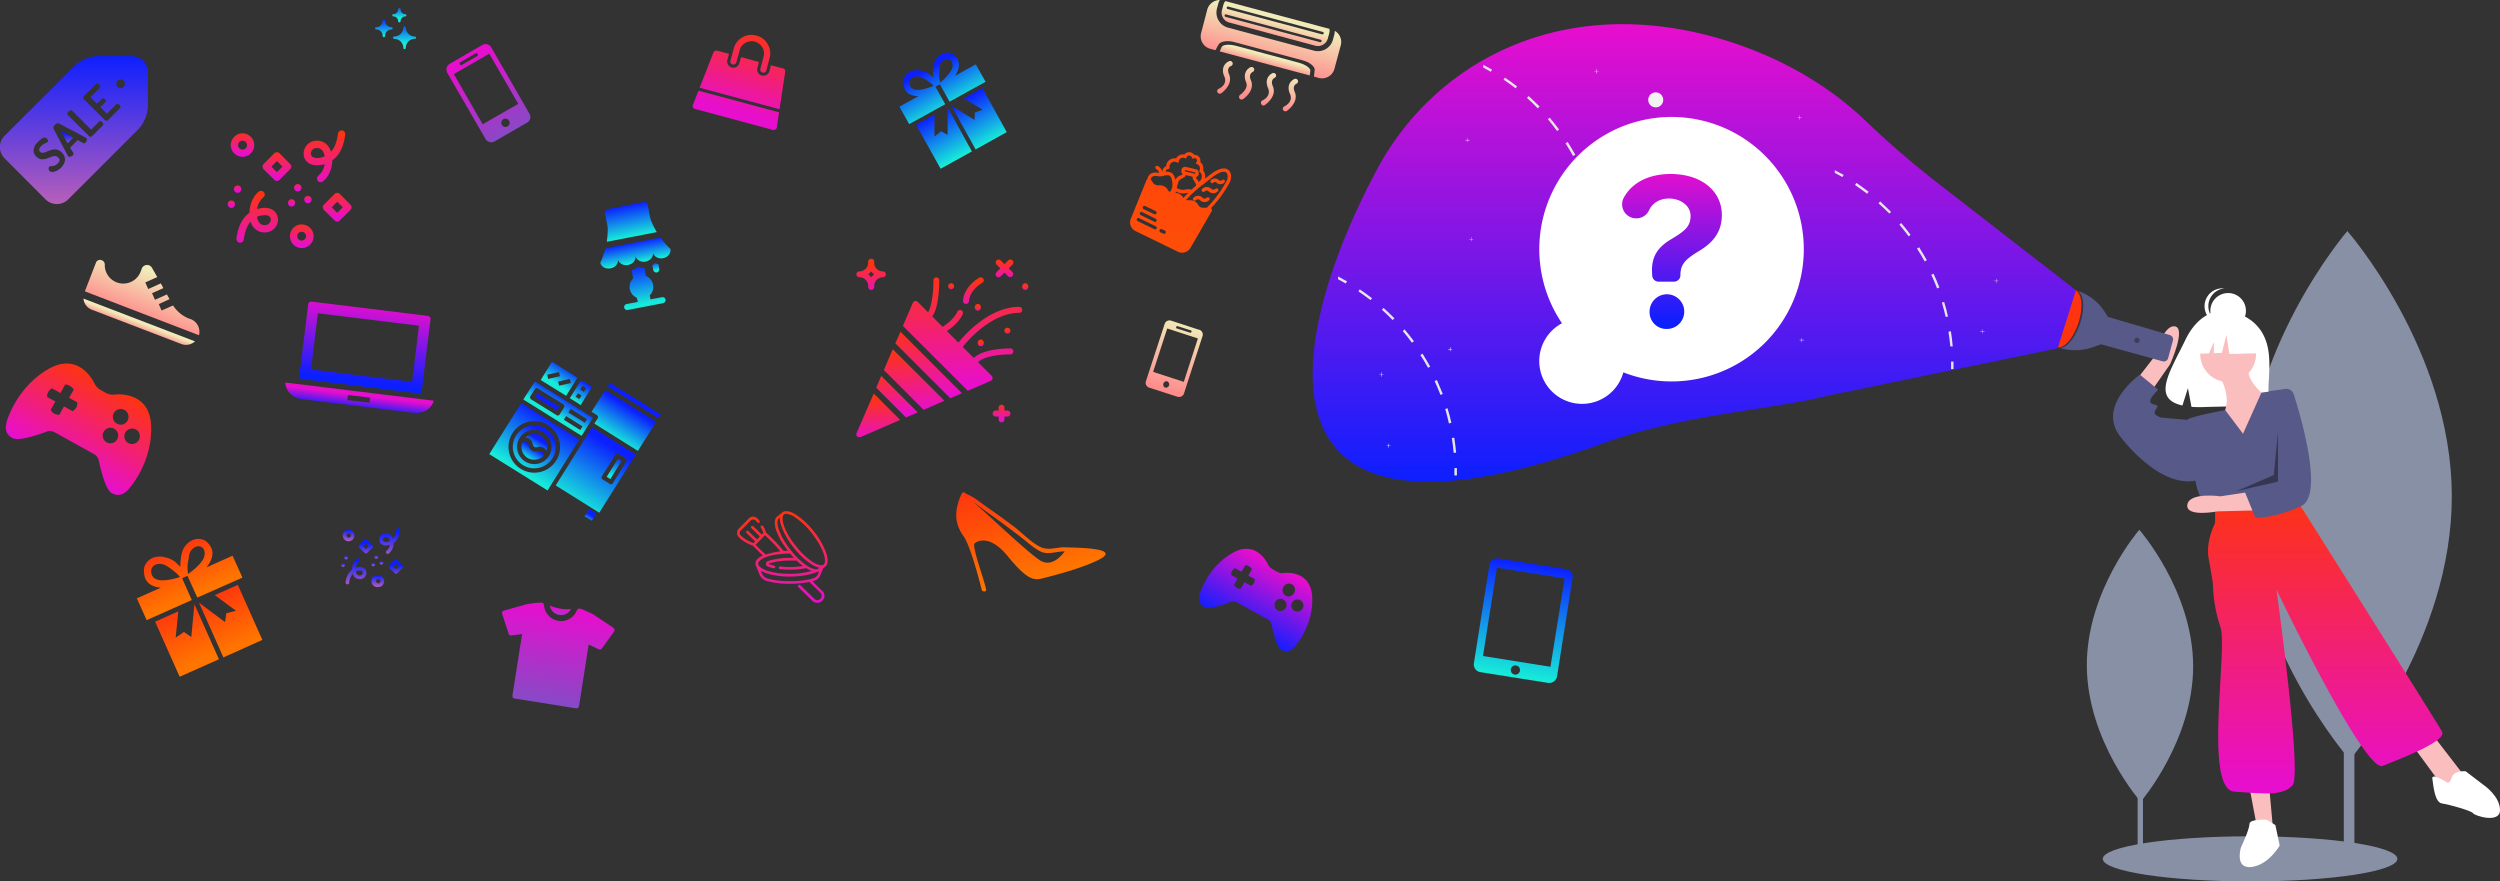 <svg id="601828d7-3f2d-45e9-a3f5-65b2b0b3df3e" data-name="Layer 1" xmlns="http://www.w3.org/2000/svg" xmlns:xlink="http://www.w3.org/1999/xlink" viewBox="0 0 1629.5 574.5"><rect x="0" y="0" width="1629.5" height="574.5" fill="#333333" stroke="none"/><defs><linearGradient id="416f093b-93cd-42b0-a9ba-b37f56aefd10" x1="313.44" y1="787.91" x2="313.44" y2="786.91" gradientTransform="matrix(152.75, 0, 0, -193.13, -46362.37, 152491.12)" gradientUnits="userSpaceOnUse"><stop offset="0" stop-color="#fe340e"/><stop offset="1" stop-color="#e70ece"/></linearGradient><linearGradient id="ff110837-b46a-4863-b440-8f819c0fa9f8" x1="314.87" y1="788.29" x2="314.87" y2="787.29" gradientTransform="matrix(497.46, 0, 0, -298.27, -155529.37, 235142.5)" gradientUnits="userSpaceOnUse"><stop offset="0" stop-color="#e70ece"/><stop offset="1" stop-color="#0c1fff"/></linearGradient><linearGradient id="6dd48f5d-e353-4a99-a7fd-99934c9c9b6a" x1="310.66" y1="786.91" x2="310.66" y2="785.91" gradientTransform="matrix(65.05, 0, 0, -101.01, -19117.64, 79597.51)" xlink:href="#ff110837-b46a-4863-b440-8f819c0fa9f8"/><linearGradient id="cdd54ff4-6285-4fcc-8718-0bfac8b05017" x1="299.34" y1="788.03" x2="299.34" y2="787.03" gradientTransform="matrix(20.44, -11.33, -15.91, -28.7, 7024.26, 26085.62)" gradientUnits="userSpaceOnUse"><stop offset="0" stop-color="#0c1fff"/><stop offset="1" stop-color="#17ead9"/></linearGradient><linearGradient id="d60f5319-b646-4f09-b24e-f5a8751b2a2e" x1="308.87" y1="787.93" x2="308.87" y2="786.93" gradientTransform="matrix(49.83, -27.62, -14.36, -25.91, -3470.58, 28992.44)" xlink:href="#cdd54ff4-6285-4fcc-8718-0bfac8b05017"/><linearGradient id="782f297b-7c5d-46c3-9be1-8e16307aa24a" x1="299.25" y1="788.03" x2="299.25" y2="787.03" gradientTransform="matrix(20.34, -11.27, -15.91, -28.7, 7079.49, 26055.01)" xlink:href="#cdd54ff4-6285-4fcc-8718-0bfac8b05017"/><linearGradient id="782653d5-9423-4334-8c16-bb25bbd5179a" x1="-62.64" y1="757.18" x2="-62.64" y2="757.18" gradientTransform="matrix(0.88, -0.49, -0.49, -0.88, 1042.29, 702.45)" xlink:href="#cdd54ff4-6285-4fcc-8718-0bfac8b05017"/><linearGradient id="f545fd3c-53c4-4759-9556-e18b2e6dd195" x1="295.3" y1="737.04" x2="298.21" y2="728.87" gradientTransform="matrix(8.9, 4.34, 2.65, -5.44, -3802.79, 2840.87)" gradientUnits="userSpaceOnUse"><stop offset="0" stop-color="#fe340e"/><stop offset="1" stop-color="#ff7500"/></linearGradient><linearGradient id="8458a9d3-1017-4819-93ee-dcb93763e104" x1="295.3" y1="737.11" x2="298.22" y2="728.93" gradientTransform="matrix(8.9, 4.34, 2.66, -5.45, -3800.3, 2840.34)" xlink:href="#f545fd3c-53c4-4759-9556-e18b2e6dd195"/><linearGradient id="3ca475fc-5101-40da-bc13-f26e7c81e91f" x1="292.45" y1="730.72" x2="295.36" y2="722.55" gradientTransform="matrix(7.75, 3.78, 2.38, -4.87, -3210.72, 2557.92)" xlink:href="#f545fd3c-53c4-4759-9556-e18b2e6dd195"/><linearGradient id="62e6757b-bce3-4d36-a46d-700f506f8840" x1="310.7" y1="785.93" x2="313.62" y2="777.75" gradientTransform="matrix(44.4, 21.65, 27.34, -56.06, -34484.3, 37295.58)" xlink:href="#f545fd3c-53c4-4759-9556-e18b2e6dd195"/><linearGradient id="c503b52c-2ee3-412e-bbc1-1f2cb7bd7df8" x1="278.14" y1="763.98" x2="278.14" y2="762.98" gradientTransform="matrix(8.43, 0, 0, -8.43, -2301.06, 6529.22)" gradientUnits="userSpaceOnUse"><stop offset="0" stop-color="#0c1fff"/><stop offset="1" stop-color="#b65eba"/></linearGradient><linearGradient id="abccbf6e-dbf4-4726-8e11-4a195b051b1a" x1="312.23" y1="786.81" x2="312.23" y2="785.81" gradientTransform="matrix(96.44, 0, 0, -96.45, -30064.54, 75924.98)" xlink:href="#c503b52c-2ee3-412e-bbc1-1f2cb7bd7df8"/><linearGradient id="82d5adb1-03c8-4d61-8b10-b0ef0ae00181" x1="288.32" y1="770.79" x2="288.32" y2="769.79" gradientTransform="matrix(11.59, 0, 0, -11.59, -2687.92, 9197.33)" xlink:href="#416f093b-93cd-42b0-a9ba-b37f56aefd10"/><linearGradient id="895f9436-9b66-4d1f-a534-4df4682505d4" x1="288.32" y1="770.8" x2="288.32" y2="769.8" gradientTransform="matrix(11.59, 0, 0, -11.59, -2686.64, 9105.45)" xlink:href="#416f093b-93cd-42b0-a9ba-b37f56aefd10"/><linearGradient id="4188566b-d05a-4f7a-97dc-a52998603fa8" x1="233.94" y1="734.37" x2="233.94" y2="733.37" gradientTransform="matrix(3.86, 0, 0, -3.86, -265.81, 3035.84)" xlink:href="#416f093b-93cd-42b0-a9ba-b37f56aefd10"/><linearGradient id="625c9efa-e427-4240-bb78-7b397cb4a11e" x1="233.94" y1="734.37" x2="233.94" y2="733.37" gradientTransform="matrix(3.86, 0, 0, -3.86, -283.19, 3022.32)" xlink:href="#416f093b-93cd-42b0-a9ba-b37f56aefd10"/><linearGradient id="d42cbb44-b2d5-4e03-a417-904993ba9f39" x1="233.94" y1="734.37" x2="233.94" y2="733.37" gradientTransform="matrix(3.86, 0, 0, -3.86, -246.5, 3051.29)" xlink:href="#416f093b-93cd-42b0-a9ba-b37f56aefd10"/><linearGradient id="949ec5c3-bf60-4fa5-ae20-64369d8093ae" x1="233.94" y1="734.37" x2="233.94" y2="733.37" gradientTransform="matrix(3.86, 0, 0, -3.86, -263.88, 3059.01)" xlink:href="#416f093b-93cd-42b0-a9ba-b37f56aefd10"/><linearGradient id="be9344b6-019c-40a8-b812-e21171d985bc" x1="233.94" y1="734.37" x2="233.94" y2="733.37" gradientTransform="matrix(3.86, 0, 0, -3.86, -234.91, 3022.32)" xlink:href="#416f093b-93cd-42b0-a9ba-b37f56aefd10"/><linearGradient id="7456d220-8599-4fcd-bcd3-6a994cdf9277" x1="311.45" y1="786.15" x2="311.45" y2="785.15" gradientTransform="matrix(77.78, 0, 0, -73.92, -23596.71, 58291.46)" xlink:href="#416f093b-93cd-42b0-a9ba-b37f56aefd10"/><linearGradient id="9aded13b-1211-4a04-b9aa-92a00bda53be" x1="292.2" y1="776.86" x2="292.2" y2="775.86" gradientTransform="matrix(13.52, 0, 0, -17.37, -3315.15, 13678.99)" xlink:href="#416f093b-93cd-42b0-a9ba-b37f56aefd10"/><linearGradient id="dd52e467-63de-4b2b-af1c-53df3db7844a" x1="299.19" y1="778.08" x2="299.19" y2="777.08" gradientTransform="matrix(19.31, 0, 0, -19.31, -5210.45, 15198.49)" xlink:href="#416f093b-93cd-42b0-a9ba-b37f56aefd10"/><linearGradient id="e445a320-74c8-4e1f-b3cb-f3075aaf2c66" x1="308.25" y1="784.14" x2="308.25" y2="783.14" gradientTransform="matrix(43.42, 0, 0, -43.43, -12779.98, 34270.67)" xlink:href="#416f093b-93cd-42b0-a9ba-b37f56aefd10"/><linearGradient id="a1c7c606-d0d5-4e38-a76c-f9e5cc728b41" x1="307.53" y1="783.66" x2="307.53" y2="782.66" gradientTransform="matrix(39.5, 0, 0, -39.5, -11551.13, 31184.51)" xlink:href="#416f093b-93cd-42b0-a9ba-b37f56aefd10"/><linearGradient id="9f239863-96db-4910-bd53-7f7561f4da6a" x1="304.47" y1="781.61" x2="304.47" y2="780.61" gradientTransform="matrix(28.55, 0, 0, -28.55, -8120.34, 22575.4)" xlink:href="#416f093b-93cd-42b0-a9ba-b37f56aefd10"/><linearGradient id="63f1e632-f927-48ce-aad8-da6a91c04ce1" x1="303.85" y1="781.19" x2="303.85" y2="780.19" gradientTransform="matrix(27.03, 0, 0, -27.03, -7628.33, 21359.94)" xlink:href="#416f093b-93cd-42b0-a9ba-b37f56aefd10"/><linearGradient id="27087068-caad-4155-8e8b-492a50e4aa14" x1="304.06" y1="788.57" x2="304.06" y2="787.57" gradientTransform="matrix(28.65, -16.54, -29.21, -50.59, 14627.63, 44963.13)" gradientUnits="userSpaceOnUse"><stop offset="0" stop-color="#e70ece"/><stop offset="1" stop-color="#844bc5"/></linearGradient><linearGradient id="1e983923-1865-477f-8c0e-457f3ffb2356" x1="306.5" y1="782.52" x2="306.5" y2="781.52" gradientTransform="matrix(24.77, 8.05, 14.21, -43.74, -17939.71, 31972.23)" gradientUnits="userSpaceOnUse"><stop offset="0" stop-color="#f1eab9"/><stop offset="1" stop-color="#ff8c8c"/></linearGradient><linearGradient id="d519a50b-9f8e-4d17-a0e5-10c4588ef99e" x1="249.43" y1="744.75" x2="249.43" y2="743.75" gradientTransform="matrix(4.77, 0, 0, -4.77, -1034.17, 3673.45)" xlink:href="#416f093b-93cd-42b0-a9ba-b37f56aefd10"/><linearGradient id="37870ec1-c46a-4e36-b18c-2b1ad2b37fa2" x1="249.43" y1="744.75" x2="249.43" y2="743.75" gradientTransform="matrix(4.77, 0, 0, -4.77, -1038.22, 3683.29)" xlink:href="#416f093b-93cd-42b0-a9ba-b37f56aefd10"/><linearGradient id="872fe0d8-b7a6-4eca-81cf-e5bc43dd5e76" x1="249.43" y1="744.75" x2="249.43" y2="743.75" gradientTransform="matrix(4.77, 0, 0, -4.77, -994.92, 3672.59)" xlink:href="#416f093b-93cd-42b0-a9ba-b37f56aefd10"/><linearGradient id="1c07a85d-e734-40fb-9f83-19ffabcf8334" x1="249.43" y1="744.75" x2="249.43" y2="743.75" gradientTransform="matrix(4.77, 0, 0, -4.77, -998.97, 3682.42)" xlink:href="#416f093b-93cd-42b0-a9ba-b37f56aefd10"/><linearGradient id="6af45985-d761-4d50-9b0f-e2840c3bea25" x1="303.91" y1="782.76" x2="303.91" y2="781.76" gradientTransform="matrix(27.18, 0, 0, -33.8, -8091.01, 26584.6)" xlink:href="#416f093b-93cd-42b0-a9ba-b37f56aefd10"/><linearGradient id="c2a24000-5b21-462e-b34a-fc8480dabc77" x1="303.91" y1="782.76" x2="303.91" y2="781.76" gradientTransform="matrix(27.18, 0, 0, -33.79, -8047.43, 26537.65)" xlink:href="#416f093b-93cd-42b0-a9ba-b37f56aefd10"/><linearGradient id="f234a4b3-2d6c-4f8e-a784-d38e972420eb" x1="298.66" y1="777.72" x2="298.66" y2="776.72" gradientTransform="matrix(18.71, 0, 0, -18.71, -5406.41, 14650.32)" xlink:href="#416f093b-93cd-42b0-a9ba-b37f56aefd10"/><linearGradient id="3f0283c4-5f14-45da-8ed5-5aa3c5b0aeb0" x1="298.66" y1="777.72" x2="298.66" y2="776.72" gradientTransform="matrix(18.71, 0, 0, -18.71, -5366.98, 14676.5)" xlink:href="#416f093b-93cd-42b0-a9ba-b37f56aefd10"/><linearGradient id="a3261b93-0107-4b31-a842-1bb1c515c3bb" x1="294.9" y1="775.2" x2="294.9" y2="774.2" gradientTransform="matrix(15.29, 0, 0, -15.29, -4311.43, 11999.11)" xlink:href="#416f093b-93cd-42b0-a9ba-b37f56aefd10"/><linearGradient id="7cadbd4a-d7b8-4897-a9e7-7b76627e7f02" x1="294.9" y1="775.2" x2="294.9" y2="774.2" gradientTransform="matrix(15.29, 0, 0, -15.29, -4349.98, 11939.77)" xlink:href="#416f093b-93cd-42b0-a9ba-b37f56aefd10"/><linearGradient id="d6f5ac8c-0549-4f4f-9fdd-1542c55e217e" x1="249.43" y1="744.75" x2="249.43" y2="743.75" gradientTransform="matrix(4.77, 0, 0, -4.77, -988.32, 3680.25)" xlink:href="#416f093b-93cd-42b0-a9ba-b37f56aefd10"/><linearGradient id="ff792a3a-6bea-4305-8800-f08cea49e143" x1="183.7" y1="700.72" x2="183.7" y2="699.72" gradientTransform="matrix(2.39, 0, 0, -2.39, -213.12, 2038.51)" xlink:href="#c503b52c-2ee3-412e-bbc1-1f2cb7bd7df8"/><linearGradient id="b3bb9990-e84f-45f8-8888-ba19e5825e87" x1="183.7" y1="700.72" x2="183.7" y2="699.72" gradientTransform="matrix(2.39, 0, 0, -2.39, -215.11, 2043.44)" xlink:href="#c503b52c-2ee3-412e-bbc1-1f2cb7bd7df8"/><linearGradient id="87b2e190-6741-4b7c-90fe-b5f5c1f42d98" x1="183.7" y1="700.72" x2="183.7" y2="699.72" gradientTransform="matrix(2.39, 0, 0, -2.39, -193.46, 2038.08)" xlink:href="#c503b52c-2ee3-412e-bbc1-1f2cb7bd7df8"/><linearGradient id="edd36d95-9b48-436d-9133-f9602fba5d7f" x1="183.7" y1="700.72" x2="183.7" y2="699.72" gradientTransform="matrix(2.39, 0, 0, -2.39, -195.49, 2043.01)" xlink:href="#c503b52c-2ee3-412e-bbc1-1f2cb7bd7df8"/><linearGradient id="5df16003-2ce7-4e58-b54f-9a0a1feb0d97" x1="292.37" y1="776.54" x2="292.37" y2="775.54" gradientTransform="matrix(13.62, 0, 0, -16.93, -3748.71, 13513.93)" xlink:href="#c503b52c-2ee3-412e-bbc1-1f2cb7bd7df8"/><linearGradient id="ec5f1075-3cd9-4dbf-a6a0-b32cddfb17dd" x1="292.38" y1="776.57" x2="292.38" y2="775.57" gradientTransform="matrix(13.62, 0, 0, -16.97, -3728.54, 13527.05)" xlink:href="#c503b52c-2ee3-412e-bbc1-1f2cb7bd7df8"/><linearGradient id="b65dc0f9-89d2-44a6-800f-343f3c7119f1" x1="281.89" y1="766.49" x2="281.89" y2="765.49" gradientTransform="matrix(9.37, 0, 0, -9.37, -2403.54, 7537.89)" xlink:href="#c503b52c-2ee3-412e-bbc1-1f2cb7bd7df8"/><linearGradient id="3651183b-2d99-4fff-9050-3e7f81b9403d" x1="281.88" y1="766.49" x2="281.88" y2="765.49" gradientTransform="matrix(9.37, 0, 0, -9.37, -2382.75, 7551.98)" xlink:href="#c503b52c-2ee3-412e-bbc1-1f2cb7bd7df8"/><linearGradient id="edc700bb-28e8-4206-975c-72667c4ce698" x1="274.38" y1="761.45" x2="274.38" y2="760.45" gradientTransform="matrix(7.66, 0, 0, -7.66, -1854.86, 6209.25)" xlink:href="#c503b52c-2ee3-412e-bbc1-1f2cb7bd7df8"/><linearGradient id="84d30da4-b27a-499a-a276-213605744d41" x1="274.38" y1="761.45" x2="274.38" y2="760.45" gradientTransform="matrix(7.66, 0, 0, -7.66, -1874.18, 6179.51)" xlink:href="#c503b52c-2ee3-412e-bbc1-1f2cb7bd7df8"/><linearGradient id="3ceee44f-b429-43f6-b6f8-51b1a6d42099" x1="183.7" y1="700.72" x2="183.7" y2="699.72" gradientTransform="matrix(2.39, 0, 0, -2.39, -190.15, 2041.92)" xlink:href="#c503b52c-2ee3-412e-bbc1-1f2cb7bd7df8"/><linearGradient id="84553943-c3d2-4ad7-8d50-9772d9a6a86d" x1="310.43" y1="785.56" x2="310.43" y2="784.56" gradientTransform="matrix(54.19, 8.58, 11.73, -74.07, -25038.2, 55890.55)" xlink:href="#cdd54ff4-6285-4fcc-8718-0bfac8b05017"/><linearGradient id="08ca0c9b-8759-4752-b123-13efc752d074" x1="302.16" y1="787.36" x2="302.16" y2="786.36" gradientTransform="matrix(25.59, -11.4, -16, -35.93, 4977.35, 32131.62)" xlink:href="#f545fd3c-53c4-4759-9556-e18b2e6dd195"/><linearGradient id="4a033b8d-12a2-4fa6-aa69-5fba11678727" x1="310.03" y1="787.18" x2="310.03" y2="786.18" gradientTransform="matrix(62.38, -27.78, -14.45, -32.45, -7853.52, 34513.1)" xlink:href="#f545fd3c-53c4-4759-9556-e18b2e6dd195"/><linearGradient id="f599b943-6e42-439a-8806-182f0251cf95" x1="302.1" y1="787.36" x2="302.1" y2="786.36" gradientTransform="matrix(25.47, -11.34, -16, -35.93, 5045.21, 32101.4)" xlink:href="#f545fd3c-53c4-4759-9556-e18b2e6dd195"/><linearGradient id="658495fe-c75f-4988-9212-373063cda43a" x1="-58.4" y1="724.42" x2="-58.4" y2="724.42" gradientTransform="matrix(0.91, -0.41, -0.41, -0.91, 478.08, 1032.49)" xlink:href="#f545fd3c-53c4-4759-9556-e18b2e6dd195"/><linearGradient id="4c959cf5-ecc2-47b4-96d0-d561dce126f8" x1="287.74" y1="727.16" x2="287.74" y2="726.16" gradientTransform="matrix(4.74, 2.96, 2.96, -4.74, -3133.55, 2930.68)" xlink:href="#cdd54ff4-6285-4fcc-8718-0bfac8b05017"/><linearGradient id="e8ea015f-8d72-4e8e-a727-4b69b62ed1a1" x1="309.95" y1="776.63" x2="309.95" y2="775.63" gradientTransform="matrix(23.71, 14.82, 14.82, -23.71, -18504.34, 14103.92)" xlink:href="#cdd54ff4-6285-4fcc-8718-0bfac8b05017"/><linearGradient id="e34ee9ed-4968-4a7f-84d9-259ded80c296" x1="306.02" y1="747.63" x2="306.02" y2="746.63" gradientTransform="matrix(13.9, 8.69, 4.43, -7.09, -7217.23, 2934.99)" xlink:href="#cdd54ff4-6285-4fcc-8718-0bfac8b05017"/><linearGradient id="93e9ea5f-f7db-49b7-a61a-2c971527e39c" x1="312.03" y1="780.17" x2="312.03" y2="779.17" gradientTransform="matrix(37.94, 23.71, 20.75, -33.2, -27668.15, 18777.72)" xlink:href="#cdd54ff4-6285-4fcc-8718-0bfac8b05017"/><linearGradient id="4ee1662d-87ed-49b9-bbea-76a6f9cb118a" x1="307.57" y1="764.26" x2="307.57" y2="763.26" gradientTransform="matrix(16.6, 10.37, 7.41, -11.86, -10400.61, 6113.33)" xlink:href="#cdd54ff4-6285-4fcc-8718-0bfac8b05017"/><linearGradient id="749a4a43-3374-455d-97fb-472270f729d0" x1="306.25" y1="665.47" x2="306.25" y2="664.47" gradientTransform="matrix(14.23, 8.89, 1.48, -2.37, -4987.25, -880.98)" xlink:href="#cdd54ff4-6285-4fcc-8718-0bfac8b05017"/><linearGradient id="1650d84f-78a2-4460-88dd-b231f7789e2c" x1="305.95" y1="747.65" x2="305.95" y2="746.65" gradientTransform="matrix(13.78, 8.61, 4.43, -7.09, -7178.36, 2953.76)" xlink:href="#cdd54ff4-6285-4fcc-8718-0bfac8b05017"/><linearGradient id="66ccc416-75da-46a9-a467-111a997827aa" x1="310.87" y1="781.27" x2="310.87" y2="780.27" gradientTransform="matrix(28.46, 17.79, 23.71, -37.94, -26972.72, 24403.05)" xlink:href="#cdd54ff4-6285-4fcc-8718-0bfac8b05017"/><linearGradient id="c86d734c-253a-48be-9b34-8c6a4e2428e3" x1="260.04" y1="764.26" x2="260.04" y2="763.26" gradientTransform="matrix(2.37, 1.48, 7.41, -11.86, -5876.69, 8977.06)" xlink:href="#cdd54ff4-6285-4fcc-8718-0bfac8b05017"/><linearGradient id="a5d69b7c-7846-47f9-ac0a-665b795e1a69" x1="312.03" y1="764.26" x2="312.03" y2="763.26" gradientTransform="matrix(37.94, 23.71, 7.41, -11.86, -17134.75, 1924.28)" xlink:href="#cdd54ff4-6285-4fcc-8718-0bfac8b05017"/><linearGradient id="2272d6cc-255e-4471-aeed-d46881ea856c" x1="311.53" y1="773.54" x2="311.53" y2="772.54" gradientTransform="matrix(33.2, 20.75, 11.86, -18.97, -19104.08, 8478.52)" xlink:href="#cdd54ff4-6285-4fcc-8718-0bfac8b05017"/><linearGradient id="67681af6-05b8-42fd-a9f0-4f7c62d75650" x1="311.53" y1="665.47" x2="311.53" y2="664.47" gradientTransform="matrix(33.2, 20.75, 1.48, -2.37, -10915.86, -4622.64)" xlink:href="#cdd54ff4-6285-4fcc-8718-0bfac8b05017"/><linearGradient id="838be3b3-2fc1-4e76-adf1-50b78b4f9eb5" x1="296.99" y1="764.26" x2="296.99" y2="763.26" gradientTransform="matrix(7.11, 4.45, 7.41, -11.86, -7393.63, 7992.69)" xlink:href="#cdd54ff4-6285-4fcc-8718-0bfac8b05017"/><linearGradient id="9746ac8f-4d89-480e-a842-c484f20909a2" x1="295.59" y1="738.1" x2="295.59" y2="737.1" gradientTransform="matrix(13.8, 2.19, 0.79, -5, -4297.42, 3441.7)" xlink:href="#27087068-caad-4155-8e8b-492a50e4aa14"/><linearGradient id="b6eeb7b1-bcdc-4882-9ca4-f20a68f2ca43" x1="311.75" y1="785.01" x2="311.75" y2="784.01" gradientTransform="matrix(73.26, 11.6, 10.09, -63.73, -30397.6, 46809.37)" xlink:href="#27087068-caad-4155-8e8b-492a50e4aa14"/><linearGradient id="a45f7c9b-e9c3-40fe-888d-bde60cd63dce" x1="311.09" y1="783.96" x2="311.09" y2="782.96" gradientTransform="matrix(54.7, 14.66, 14.66, -54.67, -28012.43, 38319.29)" xlink:href="#416f093b-93cd-42b0-a9ba-b37f56aefd10"/><linearGradient id="943c2a1b-eca0-44b0-86c7-f3b8a6e404d0" x1="310.17" y1="785.48" x2="310.17" y2="784.48" gradientTransform="matrix(59.08, 0, 0, -59.87, -17813.02, 47362.19)" xlink:href="#416f093b-93cd-42b0-a9ba-b37f56aefd10"/><linearGradient id="05e58029-df29-49de-a579-b057c7ff94a2" x1="294.5" y1="774.87" x2="294.5" y2="773.87" gradientTransform="matrix(15, 0, 0, -14.94, -4153.52, 11591.42)" xlink:href="#cdd54ff4-6285-4fcc-8718-0bfac8b05017"/><linearGradient id="d6a50695-c504-42bc-844a-5c67d1b7624a" x1="288.08" y1="770.55" x2="288.08" y2="769.55" gradientTransform="matrix(11.49, 0, 0, -11.44, -3058.95, 8828.69)" xlink:href="#cdd54ff4-6285-4fcc-8718-0bfac8b05017"/><linearGradient id="456464f6-8920-4ef2-8da4-f3b532eb71a7" x1="281.54" y1="766.15" x2="281.54" y2="765.15" gradientTransform="matrix(9.28, 0, 0, -9.24, -2350.97, 7083.13)" xlink:href="#cdd54ff4-6285-4fcc-8718-0bfac8b05017"/><linearGradient id="14b7c1da-21cb-4b0f-b9a4-d1457f5b86e1" x1="311.44" y1="787.19" x2="311.44" y2="786.19" gradientTransform="matrix(85.29, -22.87, -17.5, -65.26, -12125.91, 58806.15)" xlink:href="#f545fd3c-53c4-4759-9556-e18b2e6dd195"/><linearGradient id="2bddaa98-59e2-4b46-b6a0-11f99d8bd22f" x1="313.12" y1="781.99" x2="313.12" y2="780.99" gradientTransform="matrix(63.53, 35.22, 23.33, -42.08, -37299.98, 22251.07)" xlink:href="#ff110837-b46a-4863-b440-8f819c0fa9f8"/><linearGradient id="e4abfbb0-4e5e-4602-94a4-48f5f92e2942" x1="313.64" y1="783.54" x2="313.64" y2="782.54" gradientTransform="matrix(81.51, 45.18, 29.92, -53.99, -48940.42, 28382.43)" xlink:href="#416f093b-93cd-42b0-a9ba-b37f56aefd10"/><linearGradient id="d747fd62-11a2-4f26-83ed-2ac97601d933" x1="302.88" y1="783.47" x2="302.88" y2="782.47" gradientTransform="matrix(27.19, -5.29, -5.07, -26.08, -3847.89, 22208.84)" xlink:href="#cdd54ff4-6285-4fcc-8718-0bfac8b05017"/><linearGradient id="075b0d89-ad5e-467e-8ddf-56534de8fb14" x1="226.62" y1="765.29" x2="226.62" y2="764.29" gradientTransform="matrix(3.86, -0.75, -1.18, -6.09, 458.04, 5001.54)" xlink:href="#cdd54ff4-6285-4fcc-8718-0bfac8b05017"/><linearGradient id="dd8966be-fd7c-41f7-8b87-4f51353e0b7d" x1="307.99" y1="778.16" x2="307.99" y2="777.16" gradientTransform="matrix(45.67, -8.88, -2.59, -13.31, -11640.64, 13252.17)" xlink:href="#cdd54ff4-6285-4fcc-8718-0bfac8b05017"/><linearGradient id="d6654d21-76c0-4c43-98f9-4ad4e43449cf" x1="304.98" y1="781.93" x2="304.98" y2="780.93" gradientTransform="matrix(32.6, -6.34, -3.97, -20.42, -6430.9, 18035.98)" xlink:href="#cdd54ff4-6285-4fcc-8718-0bfac8b05017"/><linearGradient id="64f9addb-0550-4310-9635-c70f340d66e0" x1="312.76" y1="778.96" x2="312.76" y2="777.96" gradientTransform="matrix(74.34, 28.54, 11.06, -28.82, -31765.13, 13703.16)" xlink:href="#1e983923-1865-477f-8c0e-457f3ffb2356"/><linearGradient id="5f547854-2191-489e-8b6a-8d3532128423" x1="312.69" y1="724.86" x2="312.69" y2="723.86" gradientTransform="matrix(72.7, 27.91, 1.73, -4.51, -23896.42, -5246.85)" xlink:href="#1e983923-1865-477f-8c0e-457f3ffb2356"/><linearGradient id="9ac234c2-66af-4019-bd33-4506b5dc7f7e" x1="312.55" y1="763.14" x2="312.55" y2="762.14" gradientTransform="matrix(96.66, 11.87, 1.17, -9.51, -30869.3, 3806.63)" xlink:href="#ff110837-b46a-4863-b440-8f819c0fa9f8"/><linearGradient id="4efba8cb-b130-40ef-a852-5359d9046efc" x1="311.93" y1="784.13" x2="311.93" y2="783.13" gradientTransform="matrix(79.77, 9.79, 6.2, -50.53, -29506.3, 36767.11)" xlink:href="#ff110837-b46a-4863-b440-8f819c0fa9f8"/><linearGradient id="1c5b07db-7504-49ea-bd00-abb6df432d91" x1="312.73" y1="780.17" x2="312.73" y2="779.17" gradientTransform="matrix(86.99, 23.32, 8.37, -31.21, -32899.87, 17070.48)" xlink:href="#1e983923-1865-477f-8c0e-457f3ffb2356"/><linearGradient id="32d24963-eb20-4796-b09e-b0b10dc06ee6" x1="312.01" y1="766.96" x2="312.01" y2="765.96" gradientTransform="matrix(69.04, 18.51, 3.35, -12.5, -23280.75, 3826.23)" xlink:href="#1e983923-1865-477f-8c0e-457f3ffb2356"/><linearGradient id="f22061a3-2ac6-4623-a825-631c3e7a9d7f" x1="311.4" y1="742.9" x2="311.4" y2="741.9" gradientTransform="matrix(58.77, 15.76, 1.6, -5.98, -18664.23, -427.21)" xlink:href="#1e983923-1865-477f-8c0e-457f3ffb2356"/><linearGradient id="bc058c24-0f45-4675-82fb-2e3b1f0808c6" x1="276.73" y1="776.21" x2="276.73" y2="775.21" gradientTransform="matrix(6.22, 1.67, 5.78, -21.55, -5402.43, 16303.6)" xlink:href="#1e983923-1865-477f-8c0e-457f3ffb2356"/><linearGradient id="66b9be7d-78f8-47b0-8732-053891cf1aed" x1="276.73" y1="776.21" x2="276.73" y2="775.21" gradientTransform="matrix(6.22, 1.67, 5.78, -21.55, -5388.46, 16307.33)" xlink:href="#1e983923-1865-477f-8c0e-457f3ffb2356"/><linearGradient id="766778a9-aafe-416d-ac20-84bb5cfe8115" x1="276.73" y1="776.2" x2="276.73" y2="775.2" gradientTransform="matrix(6.22, 1.67, 5.77, -21.53, -5370.53, 16297.22)" xlink:href="#1e983923-1865-477f-8c0e-457f3ffb2356"/><linearGradient id="c31ebd1f-cc04-461b-ac0c-c5f7939b52ef" x1="276.73" y1="776.2" x2="276.73" y2="775.2" gradientTransform="matrix(6.22, 1.67, 5.77, -21.53, -5356.26, 16301.04)" xlink:href="#1e983923-1865-477f-8c0e-457f3ffb2356"/></defs><title>hero</title><rect x="1527.7" y="287.9" width="6.9" height="272.11" style="fill:#8890a6"/><path d="M1598.4,324.2c.4,95.2-66.5,172.6-66.5,172.6s-67.7-76.8-68.1-172,66.5-172.6,66.5-172.6S1597.9,229.1,1598.4,324.2Z" transform="translate(-0.3 -1.6)" style="fill:#8890a6"/><rect x="1393.3" y="415.9" width="3.5" height="139.95" style="fill:#8890a6"/><path d="M1429.8,435.4c.2,48.9-34.2,88.8-34.2,88.8s-34.8-39.5-35.1-88.5,34.2-88.8,34.2-88.8S1429.5,386.5,1429.8,435.4Z" transform="translate(-0.3 -1.6)" style="fill:#8890a6"/><ellipse cx="1466.6" cy="559.8" rx="96" ry="14.7" style="fill:#8890a6"/><path d="M1474.8,218.5c-8.1-13.7-24.2-14.4-24.2-14.4s-15.7-2-25.8,18.9-22.3,38.4-2,42.9l3.6-11.3,2.3,12.2a82.6,82.6,0,0,0,8.6.1c21.7-.7,42.3.2,41.7-7.5C1478.1,249,1482.6,231.7,1474.8,218.5Z" transform="translate(-0.3 -1.6)" style="fill:#fff"/><path d="M1445.5,244.4s10.5,14.7,4.2,26.6,14.7,24.5,14.7,24.5l15.5-33.6s-18.3-11.9-13.4-23.1Z" transform="translate(-0.3 -1.6)" style="fill:#fbbebe"/><circle cx="1452.3" cy="230.8" r="18.2" style="fill:#fbbebe"/><path d="M1389.5,253.5l15.2-19.6s5.4-20.6,13.1-19.6-3,24.7-3,24.7l-15.2,21.8Z" transform="translate(-0.3 -1.6)" style="fill:#fbbebe"/><path d="M1466.5,514.8l4.9,26,10.6,2.8-2.8-30.9Z" transform="translate(-0.3 -1.6)" style="fill:#fbbebe"/><path d="M1572.3,486.8l19,25.9,7.7,3.5,6.3-10.5-18.9-24.5Z" transform="translate(-0.3 -1.6)" style="fill:#fbbebe"/><path d="M1462.3,284.3l-11.6-15.4s-22.7,4.2-24.8,6.3,5.6,40.6,5.6,40.6,1.4,10.6,7.7,16.2l6.3,4.2,51.9-10.6,1.9-23a60.3,60.3,0,0,0-15.9-46.3h0l-9.1,1.2Z" transform="translate(-0.3 -1.6)" style="fill:#575a89"/><path d="M1428.7,276.6l-3.5-1.4-16.1-1.4s-5.6-1.4-4.2-4.2,2.8-3.5,0-4.2-3.5-1.4-2.8-3.5,4.9-6.3,4.9-6.3l-11.9-9.8a11.1,11.1,0,0,0-1.7,1.3c-5.9,4.8-24.6,22.1-10.9,39.3,16.1,20.3,35,32.3,50.4,28.1Z" transform="translate(-0.3 -1.6)" style="fill:#575a89"/><path d="M1444.1,332.7v9.8s-6.3,11.9-4.2,23.1,2.8,16.8,2.8,16.8a95.2,95.2,0,0,0,4.9,28c4.9,14-11.2,105.8,9.1,107.2s31.6,2.8,37.9-4.2-10.5-127.5-10.5-127.5,57.4,119.8,69.3,114.9,42.1-16.1,38.6-22.4S1500.2,332,1500.2,332l-2.8-6.3Z" transform="translate(-0.3 -1.6)" style="fill:url(#416f093b-93cd-42b0-a9ba-b37f56aefd10)"/><path d="M1477.8,535.9s-11.3-.7-11.3,2.8-5.6,15.4-5.6,15.4-4.2,14,7,12.6,18.3-14,18.3-14l-2.8-13.3Z" transform="translate(-0.3 -1.6)" style="fill:#fff"/><path d="M1594.8,511.3s-9.8-6.3-9.1-2.1,1.4,15.4,6.3,16.1,19.6,4.9,20.3,6.4,17.5,7,17.5-2.1-10.5-16.2-10.5-16.2l-11.9-9.1s-7.7-.7-9.1,4.2S1594.8,511.3,1594.8,511.3Z" transform="translate(-0.3 -1.6)" style="fill:#fff"/><circle cx="1452.3" cy="202.6" r="11.6" style="fill:#fff"/><path d="M1439.7,201.1a11.6,11.6,0,0,1,10.4-11.5,11.6,11.6,0,0,0-2.5,23.1,10.4,10.4,0,0,0,2.5,0A11.6,11.6,0,0,1,1439.7,201.1Z" transform="translate(-0.3 -1.6)" style="fill:#fff"/><path d="M1471.2,217.2l-15.9-8.4-21.9,3.5-4.6,20,11.3-.4,3.2-7.4v7.3l5.2-.2,3-11.8,1.9,12.5,18.6-.4Z" transform="translate(-0.3 -1.6)" style="fill:#fff"/><path d="M1470.3,334.3l-24.6.6s-20.9,4.1-19.7-4.3,21.6-5.5,21.6-5.5l22.3-3.4Z" transform="translate(-0.3 -1.6)" style="fill:#fbbebe"/><path d="M1489.7,255.1a5.1,5.1,0,0,1,5.7,3.6c4.8,15.1,19.6,65.7,4.9,72.7-17.3,8.1-29.9,7.8-29.9,7.8l-6.8-16.7,6.2-5.7,6.6-42.3,3.1-17.9Z" transform="translate(-0.3 -1.6)" style="fill:#575a89"/><path d="M1485.1,283.3l-2.8,28-24.5,10.5,27.3-6.3Z" transform="translate(-0.3 -1.6)" style="opacity:0.4;isolation:isolate"/><path d="M1352.9,190.7h0a32.6,32.6,0,0,1,19.1,14l2.3,3.5h.1l40.2,11.8a2.9,2.9,0,0,1,2,3.6l-3.1,11.4a2.9,2.9,0,0,1-3.6,2.1h0L1369.7,226h0l-4.1,1.5a36.2,36.2,0,0,1-23.2.8h0Z" transform="translate(-0.3 -1.6)" style="fill:#575a89"/><ellipse cx="1390.8" cy="222.6" rx="2.5" ry="4.6" transform="translate(786.3 1493.3) rotate(-73.7)" style="fill:#575a89"/><circle cx="1392.9" cy="221.8" r="1.7" style="fill:#3f3d56"/><ellipse cx="1347.7" cy="209.7" rx="19.7" ry="8.9" transform="translate(732.8 1425.6) rotate(-72.1)" style="fill:#fe340e"/><path d="M1355,212c3.2-9.9,2.3-19.2-1.9-21.2h.7c4.7,1.6,5.8,11.2,2.4,21.5s-9.8,17.5-14.5,16l-.5-.2C1345.8,228.8,1351.8,221.8,1355,212Z" transform="translate(-0.3 -1.6)" style="opacity:0.4;isolation:isolate"/><path d="M1353.4,190.8,1262.1,120a610.1,610.1,0,0,1-46.4-40.2c-26-24.8-61.3-44.6-102.4-55.2-99.9-25.6-179,19.8-215,86.6-55,102-97.2,267.6,146.7,179.4,53.3-19.2,107.3-21.3,148.3-31.4l148.2-30.6Z" transform="translate(-0.3 -1.6)" style="fill:url(#ff110837-b46a-4863-b440-8f819c0fa9f8)"/><circle cx="1079.2" cy="65.1" r="4.9" style="fill:#f2f2f2"/><path d="M1174.7,78.1h-1.3V76.8h-.2v1.3h-1.3v.2h1.3v1.3h.2V78.3h1.3Z" transform="translate(-0.3 -1.6)" style="fill:#f2f2f2"/><path d="M1302.9,184.6h-1.3v-1.3h-.2v1.3h-1.3v.2h1.3v1.3h.2v-1.3h1.3Z" transform="translate(-0.3 -1.6)" style="fill:#f2f2f2"/><path d="M1293.8,217.5h-1.3v-1.3h-.2v1.3H1291v.3h1.3V219h.2v-1.2h1.3Z" transform="translate(-0.3 -1.6)" style="fill:#f2f2f2"/><path d="M902.1,245.6h-1.2v-1.3h-.3v1.3h-1.3v.2h1.3v1.3h.3v-1.3h1.2Z" transform="translate(-0.3 -1.6)" style="fill:#f2f2f2"/><path d="M958.2,92.8h-1.3V91.5h-.2v1.3h-1.3v.3h1.3v1.2h.2V93.1h1.3Z" transform="translate(-0.3 -1.6)" style="fill:#f2f2f2"/><path d="M1176.1,223.1h-1.3v-1.2h-.2v1.2h-1.3v.3h1.3v1.3h.2v-1.3h1.3Z" transform="translate(-0.3 -1.6)" style="fill:#f2f2f2"/><path d="M1042.3,48H1041V46.7h-.3V48h-1.2v.2h1.2v1.3h.3V48.2h1.3Z" transform="translate(-0.3 -1.6)" style="fill:#f2f2f2"/><path d="M1042.8,148.8l-1.6.3c.5,3.2.9,6.4,1.1,9.6h1.6C1043.7,155.3,1043.3,152.1,1042.8,148.8Z" transform="translate(-0.3 -1.6)" style="fill:#e6e6e6"/><path d="M1038.4,129.7l-1.5.5c.9,3,1.7,6.2,2.4,9.3l1.6-.3C1040.2,136,1039.3,132.8,1038.4,129.7Z" transform="translate(-0.3 -1.6)" style="fill:#e6e6e6"/><path d="M1031.5,111.3l-1.5.7c1.3,2.9,2.6,5.9,3.7,8.9l1.6-.5C1034.1,117.3,1032.8,114.3,1031.5,111.3Z" transform="translate(-0.3 -1.6)" style="fill:#e6e6e6"/><path d="M1022.1,94.1l-1.4.9c1.7,2.7,3.4,5.5,4.9,8.3l1.5-.8C1025.5,99.7,1023.8,96.8,1022.1,94.1Z" transform="translate(-0.3 -1.6)" style="fill:#e6e6e6"/><path d="M1010.4,78.3l-1.2,1c2.1,2.5,4.1,5.1,6,7.7l1.3-1C1014.6,83.4,1012.5,80.8,1010.4,78.3Z" transform="translate(-0.3 -1.6)" style="fill:#e6e6e6"/><path d="M996.7,64.2l-1.1,1.2c2.4,2.2,4.8,4.5,7,6.8l1.2-1.2Z" transform="translate(-0.3 -1.6)" style="fill:#e6e6e6"/><path d="M981.2,52.2l-.9,1.3c2.7,1.8,5.3,3.7,7.9,5.7l.9-1.3C986.6,55.9,983.9,54,981.2,52.2Z" transform="translate(-0.3 -1.6)" style="fill:#e6e6e6"/><path d="M967.1,43.8v1.8l4.9,2.8.8-1.4Z" transform="translate(-0.3 -1.6)" style="fill:#e6e6e6"/><path d="M1042.9,168.7h1.6v4.9h-1.6Z" transform="translate(-0.3 -1.6)" style="fill:#e6e6e6"/><path d="M948.2,286.9l-1.6.2c.5,3.2.9,6.5,1.2,9.7l1.6-.2C949.1,293.4,948.7,290.1,948.2,286.9Z" transform="translate(-0.3 -1.6)" style="fill:#e6e6e6"/><path d="M943.8,267.7l-1.5.5c.9,3.1,1.7,6.2,2.4,9.4l1.6-.4C945.6,274,944.8,270.8,943.8,267.7Z" transform="translate(-0.3 -1.6)" style="fill:#e6e6e6"/><path d="M936.9,249.3l-1.5.7c1.4,3,2.6,6,3.8,9l1.5-.6C939.5,255.4,938.2,252.3,936.9,249.3Z" transform="translate(-0.3 -1.6)" style="fill:#e6e6e6"/><path d="M927.5,232.1l-1.4.9c1.8,2.7,3.4,5.5,5,8.3l1.4-.7C930.9,237.7,929.2,234.9,927.5,232.1Z" transform="translate(-0.3 -1.6)" style="fill:#e6e6e6"/><path d="M915.8,216.3l-1.2,1.1c2.1,2.4,4.1,5,6,7.6l1.3-1C920,221.4,917.9,218.8,915.8,216.3Z" transform="translate(-0.3 -1.6)" style="fill:#e6e6e6"/><path d="M902.1,202.3l-1.1,1.2c2.4,2.1,4.8,4.4,7,6.7l1.2-1.1C906.9,206.7,904.5,204.5,902.1,202.3Z" transform="translate(-0.3 -1.6)" style="fill:#e6e6e6"/><path d="M886.6,190.2l-.9,1.3c2.7,1.8,5.3,3.8,7.9,5.7l1-1.2C892,194,889.3,192,886.6,190.2Z" transform="translate(-0.3 -1.6)" style="fill:#e6e6e6"/><path d="M872.5,181.8v1.9c1.7.8,3.3,1.8,4.9,2.7l.9-1.4Z" transform="translate(-0.3 -1.6)" style="fill:#e6e6e6"/><path d="M948.3,306.7h1.6v4.8h-1.6Z" transform="translate(-0.3 -1.6)" style="fill:#e6e6e6"/><path d="M1271.9,217.5l-1.6.3c.5,3.1.9,6.4,1.2,9.6h1.6C1272.8,224,1272.4,220.7,1271.9,217.5Z" transform="translate(-0.3 -1.6)" style="fill:#e6e6e6"/><path d="M1267.5,198.4l-1.5.4c.9,3.1,1.8,6.3,2.5,9.4l1.5-.3C1269.3,204.7,1268.5,201.5,1267.5,198.4Z" transform="translate(-0.3 -1.6)" style="fill:#e6e6e6"/><path d="M1260.6,180l-1.5.7c1.4,2.9,2.6,5.9,3.8,8.9l1.5-.6C1263.2,186,1262,182.9,1260.6,180Z" transform="translate(-0.3 -1.6)" style="fill:#e6e6e6"/><path d="M1251.2,162.8l-1.4.8c1.8,2.7,3.4,5.6,5,8.4l1.4-.8C1254.6,168.3,1252.9,165.5,1251.2,162.8Z" transform="translate(-0.3 -1.6)" style="fill:#e6e6e6"/><path d="M1239.5,147l-1.2,1c2.1,2.5,4.1,5,6,7.6l1.3-.9A93.8,93.8,0,0,0,1239.5,147Z" transform="translate(-0.3 -1.6)" style="fill:#e6e6e6"/><path d="M1225.8,132.9l-1.1,1.2c2.4,2.2,4.8,4.4,7.1,6.7l1.1-1.1Z" transform="translate(-0.3 -1.6)" style="fill:#e6e6e6"/><path d="M1210.3,120.8l-.9,1.4c2.7,1.8,5.3,3.7,7.9,5.7l1-1.3C1215.7,124.6,1213,122.7,1210.3,120.8Z" transform="translate(-0.3 -1.6)" style="fill:#e6e6e6"/><path d="M1196.2,112.5v1.8l5,2.7.8-1.4Z" transform="translate(-0.3 -1.6)" style="fill:#e6e6e6"/><path d="M1272,237.3h1.6v4.9H1272Z" transform="translate(-0.3 -1.6)" style="fill:#e6e6e6"/><path d="M960.5,157.4h-1.2v-1.2h-.2v1.2h-1.2v.2h1.2v1.2h.2v-1.2h1.2Z" transform="translate(-0.3 -1.6)" style="fill:#f2f2f2"/><path d="M946.8,229.1h-1.1v-1.2h-.3v1.2h-1.2v.3h1.2v1.1h.3v-1.1h1.1Z" transform="translate(-0.3 -1.6)" style="fill:#f2f2f2"/><path d="M906.7,292h-1.2v-1.2h-.3V292h-1.1v.2h1.1v1.2h.3v-1.2h1.2Z" transform="translate(-0.3 -1.6)" style="fill:#f2f2f2"/><path d="M1018.4,212.3a86.2,86.2,0,1,1,40,32,27.9,27.9,0,1,1-40-32Z" transform="translate(-0.3 -1.6)" style="fill:#fff"/><path d="M1089.3,115c19.8,0,33.3,11,33.3,26.7,0,10.4-5,17.6-14.7,23.4s-12.3,9.2-12.3,15.9h0a4.2,4.2,0,0,1-4.2,4.2h-10a4.2,4.2,0,0,1-4.2-4v-.6c-.9-10.8,2.9-17.5,12.4-23.1s12.6-8.7,12.6-15.2-6.3-11.3-14.1-11.3c-6,0-10.7,2.9-12.9,7.6a9,9,0,0,1-8.4,5.3h0a9.1,9.1,0,0,1-9.2-9.1,9,9,0,0,1,1-4.2C1063.7,121.1,1074.3,115,1089.3,115Zm-13.8,90.2a11.3,11.3,0,1,1,11.7,10.8h-.4a10.9,10.9,0,0,1-11.3-10.7Z" transform="translate(-0.3 -1.6)" style="fill:url(#6dd48f5d-e353-4a99-a7fd-99934c9c9b6a)"/><path d="M617.9,89.5l-4.2-2.4-4.3,3.5V76.2l-12,6.7,16,28.7,20.4-11.3L618,71.6Z" transform="translate(-0.3 -1.6)" style="fill:url(#cdd54ff4-6285-4fcc-8718-0bfac8b05017)"/><path d="M636.3,43.5,622.8,51a20.1,20.1,0,0,0,1.4-2.5c1.4-3,1.5-5.9.3-8.1s-3.2-3.9-5.1-4.3a7.6,7.6,0,0,0-5.5.9,9.9,9.9,0,0,0-4.2,4.4c-1.4,2.7-1.3,6.9-1.2,10.1v.4c-1.1-1-2.4-1.9-3.6-2.8a17.9,17.9,0,0,0-6-1.7,10.2,10.2,0,0,0-5.9,1.2,7.7,7.7,0,0,0-3.7,4.6c-.7,1.9-.1,5,1,7a8.3,8.3,0,0,0,2.8,2.8,12.3,12.3,0,0,0,5.9,1.2l-12.5,6.9,6.4,11.4,23.5-13L610,58.1l2.9-1.6,6.3,11.4,23.5-13ZM597.9,60.1a5.3,5.3,0,0,1-2.8-.7,4.7,4.7,0,0,1-2-5,3.8,3.8,0,0,1,1.8-2.3h0a5.9,5.9,0,0,1,3.7-.7c2.1.1,5.1,2.1,7.3,3.6a17.4,17.4,0,0,1,2.9,2.5c-4.9,2.1-8.5,2.8-10.9,2.6Zm14.7-11.4c.1-1.6,0-4.2.7-5.5a5.9,5.9,0,0,1,2.5-2.7h0a4.5,4.5,0,0,1,2.8-.5,3.7,3.7,0,0,1,2,1.7,5.7,5.7,0,0,1,0,5.1c-1.1,2.2-3.4,5.2-7.5,8.6A16.7,16.7,0,0,1,612.6,48.7Z" transform="translate(-0.3 -1.6)" style="fill:url(#d60f5319-b646-4f09-b24e-f5a8751b2a2e)"/><path d="M640.8,73.1l-5.1,1.8-.2,4.9-15.1-9.3L636.2,99l20.3-11.3L640.6,59l-12,6.7Z" transform="translate(-0.3 -1.6)" style="fill:url(#782f297b-7c5d-46c3-9be1-8e16307aa24a)"/><path d="M620.3,70.3" transform="translate(-0.3 -1.6)" style="fill:url(#782653d5-9423-4334-8c16-bb25bbd5179a)"/><path d="M778.2,132.1a1.2,1.2,0,0,0,1.6,0,1.8,1.8,0,0,1,2.7,0,4.2,4.2,0,0,0,5.9,0,1.1,1.1,0,0,0-1.5-1.7h-.1a1.8,1.8,0,0,1-2.7,0,4.1,4.1,0,0,0-5.9.1A1.1,1.1,0,0,0,778.2,132.1Z" transform="translate(-0.3 -1.6)" style="fill:url(#f545fd3c-53c4-4759-9556-e18b2e6dd195)"/><path d="M783.9,126.4a1.2,1.2,0,0,0,1.6,0,1.8,1.8,0,0,1,2.7,0h0a4.2,4.2,0,0,0,5.9-.1,1.1,1.1,0,0,0,.1-1.5,1.1,1.1,0,0,0-1.6-.1h-.1a2,2,0,0,1-2.7,0,4.2,4.2,0,0,0-5.9,0h0A1.2,1.2,0,0,0,783.9,126.4Z" transform="translate(-0.3 -1.6)" style="fill:url(#8458a9d3-1017-4819-93ee-dcb93763e104)"/><path d="M789.6,120.6a1,1,0,0,0,1.6,0,1.5,1.5,0,0,1,2,0,3.6,3.6,0,0,0,5.1,0h0a1.1,1.1,0,0,0,.1-1.6,1.1,1.1,0,0,0-1.5,0h-.1a1.7,1.7,0,0,1-2.1,0h0a3.6,3.6,0,0,0-5.1,0A1.1,1.1,0,0,0,789.6,120.6Z" transform="translate(-0.3 -1.6)" style="fill:url(#3ca475fc-5101-40da-bc13-f26e7c81e91f)"/><path d="M789.6,137.3a76,76,0,0,0,12.3-17,8,8,0,0,0,.5-5.7,4.4,4.4,0,0,0-4.7-3.2c-3.7.1-8,3.5-11.5,6.3l-.5.4a6.5,6.5,0,0,0-1.2-5.4,5.4,5.4,0,0,0-1.9-5.5.4.4,0,0,1,.1-.3,3.8,3.8,0,0,0-1.7-3.8,4.6,4.6,0,0,0-2.3-.6,4.7,4.7,0,0,0-1.5-1.3,4,4,0,0,0-4.9,1.1,5.1,5.1,0,0,0-5.4,2.6,5.4,5.4,0,0,0-6.4,4.3,1.5,1.5,0,0,0-.1.7,4.2,4.2,0,0,0-2.5,3.7,5.5,5.5,0,0,0-3-3.8,1.1,1.1,0,0,0-1.5.5,1.2,1.2,0,0,0,.6,1.5h0a3.7,3.7,0,0,1,1.8,2.5c-1.8-.3-4-.5-5.7.7a5.7,5.7,0,0,0-2,3.5,1.6,1.6,0,0,0-.7.9l-10,24.7a6.3,6.3,0,0,0,3,8.1l27.7,13.5a6.3,6.3,0,0,0,8.2-2.6l13.8-23.9a1.4,1.4,0,0,0,.1-1.1A1.6,1.6,0,0,0,789.6,137.3Zm-4.5-15.9,2.5-2c3-2.4,7.2-5.8,10.1-5.8a2.2,2.2,0,0,1,2.6,1.7,5.6,5.6,0,0,1-.4,4,76.1,76.1,0,0,1-12,16.7l-1,1h-2.2a3.6,3.6,0,0,1-3.2-1.5l-.5-.8a6.1,6.1,0,0,0-2.2-2,8.1,8.1,0,0,0-3.1-.6h-.9a2.2,2.2,0,0,1-1.4-.2c0-.1.1-.1.1-.2l2.3-2.3a3,3,0,0,1,.8-.8l1.9-1.8.8-.7A51.8,51.8,0,0,1,785.1,121.4ZM768,127.5h-.4l-1.1-.2.3-.9.8.4a8.7,8.7,0,0,0,5.5.7l1.8-.2-.7.6-.4.5-2.2,2.2-.4-.7a7.4,7.4,0,0,0-2.3-2l-.7-.3Zm4.9-14.1a.5.5,0,0,1-.3-.6.4.4,0,0,1,.5-.3h0l6.2,1.5a.4.4,0,0,1,.2.5l-.2.3c-.1,0-.2.1-.3,0Zm-1.5,4.2.5-.3.4-.2a3.1,3.1,0,0,0,.9-1.4l4.5,1.1v.4a2.3,2.3,0,0,0,.4,1.6l.4.5c0,.1.2.2.2.4l.2.2c.1.1.2.2.2.3l.2.4a.5.5,0,0,1,.2.4c.1.1.1.2.2.4s.1.2.1.4a1.9,1.9,0,0,1,.1.8l-2.5,2.2-.4.4a10.4,10.4,0,0,0-4.3,0,6.6,6.6,0,0,1-5.4-1.2l.8-3c.5-2.1,1.9-2.8,3.3-3.4Zm-17.8,21.6a1.3,1.3,0,0,1,.5,1.5,1.1,1.1,0,0,1-1.5.5l-6.9-3.3a1.1,1.1,0,0,1-.5-1.5,1.1,1.1,0,0,1,1.5-.5Zm-8.9.6,8.9,4.4a1,1,0,0,1,.5,1.4,1,1,0,0,1-1.5.5l-8.8-4.3a1.1,1.1,0,0,1-.5-1.5,1.1,1.1,0,0,1,1.4-.5Zm17-28.1.9-.2v-.9a3.3,3.3,0,0,1,3-3.6,4.1,4.1,0,0,1,1.6.3l1.2.5.3-1.3a1.4,1.4,0,0,1,.2-.6,2.7,2.7,0,0,1,3.5-1.3l.9.4.5-1a1.7,1.7,0,0,1,2.4-.8,1.8,1.8,0,0,1,.9,1l.4.9,1-.3a1.3,1.3,0,0,1,1.3.2,1.5,1.5,0,0,1,.7,1.5,1.4,1.4,0,0,1-.2.6l-.7,1,1.1.6a2.9,2.9,0,0,1,1.5,3.8l-.3.7.5.5a4.1,4.1,0,0,1,.8,4.8,4.4,4.4,0,0,1-1.6,1.7,10.2,10.2,0,0,0-1.4-2.2l-.3-.5c0-.1-.1-.1,0-.2s.2-.3.3-.4a2.5,2.5,0,0,0,1.4-1.6v-.6a2.4,2.4,0,0,0-1.7-2.8h-.3l-3.2-.8-3.1-.7a2.4,2.4,0,0,0-2.9,1.7v.3h0v.3a2.3,2.3,0,0,0,.5,2.1.8.8,0,0,1,.2.4.2.2,0,0,1-.2.2l-.5.3-.5.2h-.2l-.4.3H769l-.4.3h-.2l-.4.3-.2.2-.5.6c-.1,0-.1,0-.1.1a1,1,0,0,0-.4.5l-.2.3-.2.3h0c0-.1-.1-.2-.1-.4a1.9,1.9,0,0,0-.2-.7.4.4,0,0,0-.1-.3,1.4,1.4,0,0,0-.2-.7.3.3,0,0,1-.1-.2l-.4-.8-.2-.2-.3-.4-.2-.3-.4-.3-.2-.2-.5-.3h-.2a5.8,5.8,0,0,0-3.2-.4,2.4,2.4,0,0,1,.2-.8A2.2,2.2,0,0,1,761.7,111.7Zm-10.3,5.1c.8-.6,2.1-.7,4.1-.3a6.7,6.7,0,0,0,2.8-.2l1.2-.3.8-.2h1.5l.6.2c1.2.6,1.9,2.5,2.1,5.6a7.6,7.6,0,0,1-1.7,5.2l-.2-.2a3,3,0,0,1-.8-.8l-.5-.8a5.6,5.6,0,0,0-2.3-2,6.2,6.2,0,0,0-3-.6h-.4a4.2,4.2,0,0,1-3.9-1.9l-1-1.5-.4-.5A2.9,2.9,0,0,1,751.4,116.8Zm1.3,34.2-10.9-5.3a1.1,1.1,0,0,1-.5-1.4,1.1,1.1,0,0,1,1.5-.5l10.9,5.3a1.1,1.1,0,0,1,.5,1.4A1.1,1.1,0,0,1,752.7,151Zm5.9,2.9-2-.9a1.3,1.3,0,0,1-.5-1.5,1.1,1.1,0,0,1,1.5-.5h0l2,.9a1.2,1.2,0,0,1,.5,1.5A1.1,1.1,0,0,1,758.6,153.9Z" transform="translate(-0.3 -1.6)" style="fill:url(#62e6757b-bce3-4d36-a46d-700f506f8840)"/><path d="M44.4,95l3.7-3.7-8.4-4.7Z" transform="translate(-0.3 -1.6)" style="fill:url(#c503b52c-2ee3-412e-bbc1-1f2cb7bd7df8)"/><path d="M86.3,38.2H64a23.7,23.7,0,0,0-14.9,6.2L3.3,90.1a10.3,10.3,0,0,0,0,14.7L30,131.6a10.5,10.5,0,0,0,14.7,0L90.5,85.8a23.7,23.7,0,0,0,6.2-14.9V48.6A10.4,10.4,0,0,0,86.3,38.2ZM40.2,110.8c-2.8,2.8-6.4,3.5-7.6,2.3a2.4,2.4,0,0,1-.3-2.8c.9-.8,3.1.2,5.3-1.9s1.8-3,.5-4.3c-3.2-3.2-9.1,4.6-14.1-.4-3.2-3.2-1.6-7.1.9-9.5s4.4-3.8,5.8-2.4,1.1,1.9.3,2.6-1.9.4-3.7,2.2-1.8,3-.8,4c2.7,2.7,8.6-5.1,14.1.4C43.7,104.1,43.1,107.8,40.2,110.8ZM56.1,94.5c-.5.5-1,.7-1.5.4l-3.7-2L46,97.8l2.1,3.6c.3.5,0,1-.4,1.5s-2.3,1.3-2.9.6-.2-.1-.2-.2L35.3,85.7a2.3,2.3,0,0,1,.8-2.7c.8-.9,1.9-1.4,2.7-.9l17.6,9.3.3.2C57.3,92.3,56.8,93.8,56.1,94.5ZM67.3,83.3l-6.8,6.8a1.5,1.5,0,0,1-2.1.3L44.5,76.5c-.6-.6-.2-1.6.6-2.3s1.6-1.1,2.2-.5L59.7,86.1l5.2-5.3c.5-.5,1.4-.2,2,.4s1,1.5.4,2.1ZM78.5,72.1l-7.6,7.6a1.5,1.5,0,0,1-2.1.3L54.9,66.2a1.5,1.5,0,0,1,.3-2.1l7.7-7.7c.6-.6,1.5-.2,2,.4s1,1.5.4,2.1l-6.1,6,4.3,4.3L66.8,66a1.3,1.3,0,0,1,1.9.2h.1a1.3,1.3,0,0,1,.2,1.9h0l-3.3,3.3L70,75.7l6.1-6.1c.5-.5,1.4-.3,2.1.4A1.5,1.5,0,0,1,78.5,72.1Zm2.4-13.9a2.8,2.8,0,1,1,0-4,2.8,2.8,0,0,1,.8,2,3.2,3.2,0,0,1-.8,2Z" transform="translate(-0.3 -1.6)" style="fill:url(#abccbf6e-dbf4-4726-8e11-4a195b051b1a)"/><path d="M657,269.2h-2v-1.9a1.9,1.9,0,1,0-3.8,0v1.9h-2a2,2,0,0,0-1.9,2,2,2,0,0,0,1.9,1.9h2V275a1.9,1.9,0,1,0,3.8,0v-1.9h2a2,2,0,0,0,1.9-1.9,2,2,0,0,0-1.9-2Z" transform="translate(-0.3 -1.6)" style="fill:url(#82d5adb1-03c8-4d61-8b10-b0ef0ae00181)"/><path d="M649.8,181.8a2,2,0,0,0,2.7,0h0l2.5-2.5,2.5,2.5a2,2,0,0,0,2.8-2.8h0l-2.5-2.5,2.5-2.5a2,2,0,0,0,0-2.7,2.1,2.1,0,0,0-2.8,0h0l-2.5,2.5-2.5-2.5a1.9,1.9,0,0,0-2.7.1,1.9,1.9,0,0,0,0,2.6l2.5,2.5-2.5,2.5A2.1,2.1,0,0,0,649.8,181.8Z" transform="translate(-0.3 -1.6)" style="fill:url(#895f9436-9b66-4d1f-a534-4df4682505d4)"/><path d="M635.7,201.6a2,2,0,1,0,3.9,0,2,2,0,0,0-1.9-1.9,2,2,0,0,0-2,1.9Z" transform="translate(-0.3 -1.6)" style="fill:url(#4188566b-d05a-4f7a-97dc-a52998603fa8)"/><path d="M620.3,190.1a2,2,0,0,0,1.9-2,2,2,0,0,0-1.9-1.9,2,2,0,0,0-2,1.9h0A2,2,0,0,0,620.3,190.1Z" transform="translate(-0.3 -1.6)" style="fill:url(#625c9efa-e427-4240-bb78-7b397cb4a11e)"/><path d="M655,217.1a1.9,1.9,0,0,0,2,1.9,1.9,1.9,0,0,0,0-3.8h0A1.9,1.9,0,0,0,655,217.1Z" transform="translate(-0.3 -1.6)" style="fill:url(#d42cbb44-b2d5-4e03-a417-904993ba9f39)"/><path d="M637.6,224.8a2,2,0,1,0,3.9,0,2,2,0,0,0-1.9-1.9h0A2,2,0,0,0,637.6,224.8Z" transform="translate(-0.3 -1.6)" style="fill:url(#949ec5c3-bf60-4fa5-ae20-64369d8093ae)"/><path d="M668.5,186.2a2,2,0,0,0-1.9,1.9,2,2,0,1,0,3.9,0h0A2,2,0,0,0,668.5,186.2Z" transform="translate(-0.3 -1.6)" style="fill:url(#be9344b6-019c-40a8-b812-e21171d985bc)"/><path d="M664.7,201.6c-20.2,0-36.6,19.4-39.7,23.3l-7.5-7.5c8.4-5.6,10.3-11,10.4-11.3a1.9,1.9,0,0,0-1.2-2.4,2,2,0,0,0-2.5,1.2s-1.7,4.7-9.5,9.7l-6.8-6.8c3.6-4.3,4.6-16,4.6-23.5a1.9,1.9,0,1,0-3.8,0c0,11.6-2.1,19-3.5,20.8l-6.7-6.7a1.9,1.9,0,0,0-2.8,0,.9.9,0,0,0-.4.6l-6.5,15,42.3,42.3,15-6.5a1.9,1.9,0,0,0,1-2.6l-.4-.6-8.8-8.8c1.2-2.1,8.5-5.2,21-5.2a1.9,1.9,0,0,0,1.9-2,1.9,1.9,0,0,0-1.9-1.9c-10.1,0-20.2,2.2-23.8,6.3l-7.3-7.3c1.8-2.3,17.9-22.2,36.9-22.2a1.9,1.9,0,0,0,0-3.8Z" transform="translate(-0.3 -1.6)" style="fill:url(#7456d220-8599-4fcd-bcd3-6a994cdf9277)"/><path d="M629.9,199.7h0a2,2,0,0,0,2-1.9c0-.3.2-6.8,8.7-11.9a1.8,1.8,0,0,0,.6-2.6,1.9,1.9,0,0,0-2.6-.7c-10.5,6.3-10.6,14.8-10.6,15.2A1.9,1.9,0,0,0,629.9,199.7Z" transform="translate(-0.3 -1.6)" style="fill:url(#9aded13b-1211-4a04-b9aa-92a00bda53be)"/><path d="M560.4,182.3a5.8,5.8,0,0,1,5.8,5.8,2,2,0,1,0,3.9,0,5.7,5.7,0,0,1,5.7-5.8,1.9,1.9,0,1,0,0-3.8,5.7,5.7,0,0,1-5.7-5.8,2,2,0,1,0-3.9,0,5.8,5.8,0,0,1-5.8,5.8,1.9,1.9,0,1,0,0,3.8Zm7.7-3.8a9,9,0,0,0,2,1.9,12.1,12.1,0,0,0-2,1.9,11.4,11.4,0,0,0-1.9-1.9A8.6,8.6,0,0,0,568.1,178.5Z" transform="translate(-0.3 -1.6)" style="fill:url(#dd52e467-63de-4b2b-af1c-53df3db7844a)"/><path d="M583.9,225.4l35.8,35.8,7.6-3.3-40.1-40.1Z" transform="translate(-0.3 -1.6)" style="fill:url(#e445a320-74c8-4e1f-b3cb-f3075aaf2c66)"/><path d="M576.4,242.8l25.9,25.9,13.6-5.9-33.7-33.6Z" transform="translate(-0.3 -1.6)" style="fill:url(#a1c7c606-d0d5-4e38-a76c-f9e5cc728b41)"/><path d="M558.6,283.9a2,2,0,0,0,1,2.6h1.6L587,275.3l-17.2-17.2Z" transform="translate(-0.3 -1.6)" style="fill:url(#9f239863-96db-4910-bd53-7f7561f4da6a)"/><path d="M571.4,254.3l19.4,19.4,7.7-3.3-23.8-23.8Z" transform="translate(-0.3 -1.6)" style="fill:url(#63f1e632-f927-48ce-aad8-da6a91c04ce1)"/><path d="M314.7,30.9,293.4,43.2a4.3,4.3,0,0,0-1.6,5.8h0l25,43.2a4.3,4.3,0,0,0,5.8,1.6h0l21.3-12.3a4.2,4.2,0,0,0,1.5-5.8L320.5,32.5A4.2,4.2,0,0,0,314.7,30.9ZM300.1,42.3l10.5-6.1c.2-.1.7.2,1,.6s.3,1.1,0,1.2l-10.5,6.1c-.3.1-.7-.1-1-.6S299.8,42.5,300.1,42.3Zm31,41.7a2.7,2.7,0,1,1-2.7-4.7,2.7,2.7,0,0,1,3.7,1h0a2.7,2.7,0,0,1-1,3.7Zm7-14.7L314.9,82.6,296.1,49.9l23.1-13.3Z" transform="translate(-0.3 -1.6)" style="fill:url(#27087068-caad-4155-8e8b-492a50e4aa14)"/><path d="M782,216.6l-18.4-6a3.3,3.3,0,0,0-4.2,2.2h0l-12.2,37.3a3.3,3.3,0,0,0,2.2,4.2h0l18.4,5.9a3.4,3.4,0,0,0,4.2-2.1l12.1-37.4a3.3,3.3,0,0,0-2.1-4.2Zm-14.4-2.5,9.1,2.9c.2.1.3.5.2.9s-.5.7-.7.6l-9.1-2.9c-.2-.1-.3-.5-.1-.9S767.4,214,767.6,214.1Zm-8,40.1a2.2,2.2,0,0,1,1.3-4.1,2.2,2.2,0,0,1,1.4,2.7h0a2.2,2.2,0,0,1-2.7,1.4Zm12.3-3.7-20-6.5,9.2-28.3,20,6.5Z" transform="translate(-0.3 -1.6)" style="fill:url(#1e983923-1865-477f-8c0e-457f3ffb2356)"/><path d="M152.8,124.9a2.4,2.4,0,1,0,2.3-2.4A2.3,2.3,0,0,0,152.8,124.9Z" transform="translate(-0.3 -1.6)" style="fill:url(#d519a50b-9f8e-4d17-a0e5-10c4588ef99e)"/><path d="M151.1,132.3a2.4,2.4,0,1,0,2.4,2.4A2.4,2.4,0,0,0,151.1,132.3Z" transform="translate(-0.3 -1.6)" style="fill:url(#37870ec1-c46a-4e36-b18c-2b1ad2b37fa2)"/><path d="M194.4,126.4A2.4,2.4,0,1,0,192,124,2.4,2.4,0,0,0,194.4,126.4Z" transform="translate(-0.3 -1.6)" style="fill:url(#872fe0d8-b7a6-4eca-81cf-e5bc43dd5e76)"/><path d="M192.7,133.8a2.3,2.3,0,0,0-2.4-2.3,2.3,2.3,0,0,0-2.3,2.3,2.3,2.3,0,0,0,2.3,2.4A2.4,2.4,0,0,0,192.7,133.8Z" transform="translate(-0.3 -1.6)" style="fill:url(#1c07a85d-e734-40fb-9f83-19ffabcf8334)"/><path d="M171.8,137.1a18,18,0,0,0-3.9.8,12.1,12.1,0,0,1,4-7.6,2.3,2.3,0,0,0,.5-3.3,2.4,2.4,0,0,0-3.4-.5c-4,3.1-6,8.7-6.1,13.8a19.4,19.4,0,0,0-2.6,2.3c-3.2,3.5-5.1,8.4-5.9,14.5a2.5,2.5,0,0,0,2.1,2.7h.3a2.5,2.5,0,0,0,2.4-2.1c.5-4,1.7-8.5,4.5-11.7v.4c1.6,4.3,4.9,6.7,9.1,6.7h.5a8.6,8.6,0,0,0,7.3-4.6,7.9,7.9,0,0,0-.4-8c-.9-1.4-3.3-3.8-8.5-3.4Zm4.6,9.2a3.7,3.7,0,0,1-3.2,2c-2.4.2-4-1-4.9-3.5a10.5,10.5,0,0,1-.5-1.9,13.4,13.4,0,0,1,4.4-1c2-.2,3.5.3,4.2,1.3a3.1,3.1,0,0,1,0,3.1Z" transform="translate(-0.3 -1.6)" style="fill:url(#6af45985-d761-4d50-9b0f-e2840c3bea25)"/><path d="M216.9,106.1a18.6,18.6,0,0,0,2.6-2.3c3.1-3.4,5.1-8.3,5.8-14.5a2.4,2.4,0,0,0-2-2.7,2.5,2.5,0,0,0-2.7,2.1c-.5,4-1.7,8.6-4.5,11.7l-.2-.4c-1.6-4.4-5.1-6.9-9.5-6.7a8.5,8.5,0,0,0-7.3,4.7,8,8,0,0,0,.3,7.9c1,1.4,3.4,3.8,8.5,3.4a17.6,17.6,0,0,0,4-.7,11.7,11.7,0,0,1-4.1,7.5,2.5,2.5,0,0,0-.4,3.4,2.4,2.4,0,0,0,3.3.4c4.1-3.1,6.1-8.7,6.2-13.8Zm-9.3-1.5c-2.1.1-3.5-.4-4.2-1.4a3.1,3.1,0,0,1-.1-3.1,3.8,3.8,0,0,1,3.3-2h.3c2.2,0,3.7,1.2,4.6,3.6a11.6,11.6,0,0,1,.4,1.8A12.4,12.4,0,0,1,207.6,104.6Z" transform="translate(-0.3 -1.6)" style="fill:url(#c2a24000-5b21-462e-b34a-fc8480dabc77)"/><path d="M189.4,108.5l-6.9-7a2.5,2.5,0,0,0-3.4,0h0l-7,7a2.5,2.5,0,0,0,0,3.4l7,6.9a2.3,2.3,0,0,0,3.4,0h0l6.9-6.9a2.3,2.3,0,0,0,0-3.4Zm-8.6,5.3-3.6-3.6,3.6-3.6,3.6,3.6Z" transform="translate(-0.3 -1.6)" style="fill:url(#f234a4b3-2d6c-4f8e-a784-d38e972420eb)"/><path d="M228.7,135l-6.9-7a2.5,2.5,0,0,0-3.4,0l-7,7a2.5,2.5,0,0,0,0,3.4l7,6.9a2.3,2.3,0,0,0,3.4,0h0l6.9-6.9A2.3,2.3,0,0,0,228.7,135Zm-8.6,5.3-3.6-3.6,3.6-3.6,3.6,3.6Z" transform="translate(-0.3 -1.6)" style="fill:url(#3f0283c4-5f14-45da-8ed5-5aa3c5b0aeb0)"/><path d="M196.9,147.9a7.6,7.6,0,0,0-7.6,7.6,7.7,7.7,0,1,0,7.6-7.6Zm0,10.5a2.8,2.8,0,0,1-2.8-2.9,2.7,2.7,0,0,1,2.8-2.8,2.8,2.8,0,0,1,2.9,2.8,2.9,2.9,0,0,1-2.9,2.9Z" transform="translate(-0.3 -1.6)" style="fill:url(#a3261b93-0107-4b31-a842-1bb1c515c3bb)"/><path d="M158.4,103.8a7.6,7.6,0,0,0,7.6-7.6,7.7,7.7,0,0,0-7.6-7.7,7.8,7.8,0,0,0-7.7,7.7A7.7,7.7,0,0,0,158.4,103.8Zm0-10.5a2.9,2.9,0,1,1-2.9,2.9h0A2.9,2.9,0,0,1,158.4,93.3Z" transform="translate(-0.3 -1.6)" style="fill:url(#7cadbd4a-d7b8-4897-a9e7-7b76627e7f02)"/><path d="M203.4,131.7a2.4,2.4,0,1,0-2.4,2.4A2.5,2.5,0,0,0,203.4,131.7Z" transform="translate(-0.3 -1.6)" style="fill:url(#d6f5ac8c-0549-4f4f-9fdd-1542c55e217e)"/><path d="M224.7,365a1.3,1.3,0,0,0,1.2,1.2,1.2,1.2,0,0,0,1.2-1.2,1.2,1.2,0,0,0-1.2-1.2A1.2,1.2,0,0,0,224.7,365Z" transform="translate(-0.3 -1.6)" style="fill:url(#ff792a3a-6bea-4305-8800-f08cea49e143)"/><path d="M223.9,368.7a1.2,1.2,0,0,0-1.2,1.2,1.3,1.3,0,0,0,1.2,1.2,1.2,1.2,0,0,0,1.2-1.2,1.1,1.1,0,0,0-1.1-1.2Z" transform="translate(-0.3 -1.6)" style="fill:url(#b3bb9990-e84f-45f8-8888-ba19e5825e87)"/><path d="M245.6,365.7a1.1,1.1,0,0,0,1.2-1.1,1.2,1.2,0,1,0-2.4,0A1.1,1.1,0,0,0,245.6,365.7Z" transform="translate(-0.3 -1.6)" style="fill:url(#87b2e190-6741-4b7c-90fe-b5f5c1f42d98)"/><path d="M244.8,369.5a1.2,1.2,0,0,0-1.2-1.2,1.2,1.2,0,0,0-1.2,1.2,1.2,1.2,0,0,0,1.2,1.2A1.4,1.4,0,0,0,244.8,369.5Z" transform="translate(-0.3 -1.6)" style="fill:url(#edd36d95-9b48-436d-9133-f9602fba5d7f)"/><path d="M234.3,371.1l-2,.4a6.2,6.2,0,0,1,2-3.8,1.2,1.2,0,0,0,.3-1.7,1.2,1.2,0,0,0-1.7-.2h0a9.1,9.1,0,0,0-3.1,6.9,7.4,7.4,0,0,0-1.3,1.2,12.7,12.7,0,0,0-2.9,7.2,1.2,1.2,0,0,0,1,1.4h.2a1.1,1.1,0,0,0,1.1-1.1,11.3,11.3,0,0,1,2.3-5.8.3.3,0,0,1,.1.2,4.6,4.6,0,0,0,4.5,3.3h.3a4.2,4.2,0,0,0,3.5-6.3,4.5,4.5,0,0,0-4.3-1.7Zm2.3,4.6a1.9,1.9,0,0,1-1.6,1,2.3,2.3,0,0,1-2.5-1.7,3,3,0,0,1-.2-1,7.9,7.9,0,0,1,2.2-.5,2.2,2.2,0,0,1,2.1.7,1.4,1.4,0,0,1,0,1.5Z" transform="translate(-0.3 -1.6)" style="fill:url(#5df16003-2ce7-4e58-b54f-9a0a1feb0d97)"/><path d="M256.9,355.6a14.2,14.2,0,0,0,1.3-1.2,12.7,12.7,0,0,0,2.9-7.2,1.2,1.2,0,0,0-1-1.4,1.2,1.2,0,0,0-1.4,1h0a10.4,10.4,0,0,1-2.2,5.8c-.1,0-.1-.1-.1-.2a4.6,4.6,0,0,0-4.8-3.3,4.2,4.2,0,0,0-3.5,6.3,4.5,4.5,0,0,0,4.3,1.7l2-.4a5.8,5.8,0,0,1-2.1,3.8,1.2,1.2,0,0,0,1.5,1.9h0a9.1,9.1,0,0,0,3.1-6.9Zm-4.7-.8a2.1,2.1,0,0,1-2.1-.7,1.4,1.4,0,0,1,0-1.5,1.8,1.8,0,0,1,1.6-1h.2a2.4,2.4,0,0,1,2.3,1.8c.1.3.1.6.2.9a5.9,5.9,0,0,1-2.2.5Z" transform="translate(-0.3 -1.6)" style="fill:url(#ec5f1075-3cd9-4dbf-a6a0-b32cddfb17dd)"/><path d="M243.1,356.8l-3.5-3.5a1.1,1.1,0,0,0-1.7,0h0l-3.5,3.5a1.4,1.4,0,0,0,0,1.7l3.5,3.4a1.2,1.2,0,0,0,1.7.1h0l3.5-3.4a1.1,1.1,0,0,0,0-1.7Zm-4.3,2.6-1.8-1.8,1.8-1.8,1.8,1.8Z" transform="translate(-0.3 -1.6)" style="fill:url(#b65dc0f9-89d2-44a6-800f-343f3c7119f1)"/><path d="M262.8,370l-3.5-3.4a1.1,1.1,0,0,0-1.7,0h0l-3.5,3.4a1.4,1.4,0,0,0,0,1.7l3.5,3.5a1.1,1.1,0,0,0,1.7,0h0l3.5-3.5A1.1,1.1,0,0,0,262.8,370Zm-4.3,2.7-1.8-1.8,1.8-1.8,1.8,1.8Z" transform="translate(-0.3 -1.6)" style="fill:url(#3651183b-2d99-4fff-9050-3e7f81b9403d)"/><path d="M246.9,376.5a3.9,3.9,0,1,0,0,7.7,3.8,3.8,0,0,0,3.8-3.9h0A3.8,3.8,0,0,0,246.9,376.5Zm0,5.3a1.5,1.5,0,0,1-1.5-1.5,1.5,1.5,0,0,1,1.5-1.4,1.4,1.4,0,0,1,1.4,1.4,1.5,1.5,0,0,1-1.4,1.5Z" transform="translate(-0.3 -1.6)" style="fill:url(#edc700bb-28e8-4206-975c-72667c4ce698)"/><path d="M227.6,354.4a3.8,3.8,0,1,0-3.9-3.8h0A3.8,3.8,0,0,0,227.6,354.4Zm0-5.2a1.4,1.4,0,0,1,0,2.8,1.5,1.5,0,0,1-1.5-1.4h0A1.5,1.5,0,0,1,227.6,349.2Z" transform="translate(-0.3 -1.6)" style="fill:url(#84d30da4-b27a-499a-a276-213605744d41)"/><path d="M250.1,368.4a1.2,1.2,0,0,0-2.4,0,1.2,1.2,0,0,0,2.4,0Z" transform="translate(-0.3 -1.6)" style="fill:url(#3ceee44f-b429-43f6-b6f8-51b1a6d42099)"/><path d="M1021.1,372.6l-44.2-7a5.1,5.1,0,0,0-5.8,4.2h0l-10.1,64a5.1,5.1,0,0,0,4.2,5.9h0l44.1,7a5.2,5.2,0,0,0,5.9-4.3l10.1-64a5,5,0,0,0-4.2-5.8Zm-33.5,68.7a3,3,0,1,1,3.4-2.5h0a3,3,0,0,1-3.4,2.5Zm23.3-5.1-44-7,9.1-57.6,44.1,7Z" transform="translate(-0.3 -1.6)" style="fill:url(#84553943-c3d2-4ad7-8d50-9772d9a6a86d)"/><path d="M125,416.8l-4.8-3.3-5.4,3.7,1.7-17.1-15.1,6.7,16,35.9L143,431.3l-16-35.9Z" transform="translate(-0.3 -1.6)" style="fill:url(#08ca0c9b-8759-4752-b123-13efc752d074)"/><path d="M151.9,363.8l-17,7.6a23.1,23.1,0,0,0,1.9-2.8c2.1-3.6,2.5-7,1.3-9.7s-3.5-5-5.7-5.6a9.2,9.2,0,0,0-6.7.4,12.5,12.5,0,0,0-5.4,4.8c-2,3.2-2.3,8.2-2.5,11.9v.6c-1.1-.9-2.9-3-4.1-3.8a19.3,19.3,0,0,0-6.9-2.6,12.6,12.6,0,0,0-7.2.7,10.1,10.1,0,0,0-5,5.2c-.9,2.2-.5,6,.5,8.4a9,9,0,0,0,3.1,3.6,14.3,14.3,0,0,0,7,2.1l-15.7,7,6.4,14.2,29.4-13.1L119,378.5l3.5-1.6,6.4,14.2,29.4-13Zm-47.7,15.9a9.3,9.3,0,0,1-3.3-1.2,5.8,5.8,0,0,1-1.8-6.2,5,5,0,0,1,2.4-2.6h0a7.7,7.7,0,0,1,4.5-.4c2.5.4,5.9,3.1,8.3,5.1a17.2,17.2,0,0,1,3.3,3.3C111.4,379.7,107,380.1,104.2,379.7Zm18.7-12.1c.4-2,.6-5.1,1.5-6.5a7.4,7.4,0,0,1,3.3-3h0a4.7,4.7,0,0,1,3.3-.3,4.5,4.5,0,0,1,2.3,2.2,7.3,7.3,0,0,1-.6,6.1c-1.5,2.6-4.5,5.9-9.8,9.6a22.1,22.1,0,0,1,0-8.1Z" transform="translate(-0.3 -1.6)" style="fill:url(#4a033b8d-12a2-4fa6-aa69-5fba11678727)"/><path d="M154.1,399.7l-6.3,1.6-.8,5.8-17-12.7,15.9,35.7,25.4-11.4-16-35.9-15,6.7Z" transform="translate(-0.3 -1.6)" style="fill:url(#f599b943-6e42-439a-8806-182f0251cf95)"/><path d="M129.9,394.1" transform="translate(-0.3 -1.6)" style="fill:url(#658495fe-c75f-4988-9212-373063cda43a)"/><path d="M384.3,333.3l-3,4.8,4.8,2.9,2.9-4.7" transform="translate(-0.3 -1.6)" style="fill:url(#4c959cf5-ecc2-47b4-96d0-d561dce126f8)"/><path d="M341.1,304.7a14,14,0,1,0-4.4-19.3A14,14,0,0,0,341.1,304.7Zm13.4-21.3a11.2,11.2,0,1,1-15.4,3.5h0a11.2,11.2,0,0,1,15.4-3.5Z" transform="translate(-0.3 -1.6)" style="fill:url(#e8ea015f-8d72-4e8e-a727-4b69b62ed1a1)"/><path d="M344.1,300a8.5,8.5,0,0,0,10.5-1.3l-.4-1.6a2,2,0,0,0-2.4-1.5l-1.1.2a4.7,4.7,0,0,1-5.7-3.5h0l-.3-1.1a2.1,2.1,0,0,0-2.4-1.5l-1.6.4A8.4,8.4,0,0,0,344.1,300Z" transform="translate(-0.3 -1.6)" style="fill:url(#e34ee9ed-4968-4a7f-84d9-259ded80c296)"/><path d="M319.2,297.6l38,23.7,20.7-33.2L340,264.4Zm38.2-19a16.8,16.8,0,1,1-23.1,5.4h0A16.8,16.8,0,0,1,357.4,278.6Z" transform="translate(-0.3 -1.6)" style="fill:url(#93e9ea5f-f7db-49b7-a61a-2c971527e39c)"/><path d="M376.7,247.8l-16.6-10.4-7.4,11.9,16.6,10.3Zm-19.1.8-.6-2.8,7.7-1.7.6,2.7Zm7.1,4.4-.6-2.7,7.7-1.8.6,2.7Z" transform="translate(-0.3 -1.6)" style="fill:url(#4ee1662d-87ed-49b9-bbea-76a6f9cb118a)"/><path d="M350.6,257.9l14.3,8.9-1.5,2.3-14.3-8.9Z" transform="translate(-0.3 -1.6)" style="fill:url(#749a4a43-3374-455d-97fb-472270f729d0)"/><path d="M347.4,290.5l.3,1.1a2,2,0,0,0,2.4,1.5l1.1-.3a5,5,0,0,1,5.3,2.6,8.2,8.2,0,0,0-5.3-10.5,8.3,8.3,0,0,0-8.4,1.9A4.8,4.8,0,0,1,347.4,290.5Z" transform="translate(-0.3 -1.6)" style="fill:url(#1650d84f-78a2-4460-88dd-b231f7789e2c)"/><path d="M362.5,318l28.4,17.8,23.8-37.9-28.5-17.8Zm39-20.1a1.3,1.3,0,0,1,1.9-.5h0l4.7,3a1.4,1.4,0,0,1,.5,1.9h0l-8.9,14.3a1.4,1.4,0,0,1-1.9.4h0l-4.8-3a1.4,1.4,0,0,1-.4-1.9h0Z" transform="translate(-0.3 -1.6)" style="fill:url(#66ccc416-75da-46a9-a467-111a997827aa)"/><path d="M403.1,300.6l2.4,1.4-7.4,11.9-2.4-1.5Z" transform="translate(-0.3 -1.6)" style="fill:url(#c86d734c-253a-48be-9b34-8c6a4e2428e3)"/><path d="M348.9,250.2,341.4,262l38,23.7,7.4-11.8ZM365,271.8a1.3,1.3,0,0,1-1.9.4l-16.6-10.3a1.5,1.5,0,0,1-.5-2l3-4.7a1.3,1.3,0,0,1,1.9-.4l16.6,10.3a1.5,1.5,0,0,1,.5,2Zm13.5,10.1-10.7-6.7,1.5-2.4,10.7,6.7Zm3-4.8-10.7-6.6,1.5-2.4,10.6,6.7Z" transform="translate(-0.3 -1.6)" style="fill:url(#a5d69b7c-7846-47f9-ac0a-665b795e1a69)"/><path d="M385.9,270l3.6,2.2a1.6,1.6,0,0,1,.4,2h0l-2.2,3.5,28.4,17.8,11.9-19-33.2-20.7Z" transform="translate(-0.3 -1.6)" style="fill:url(#2272d6cc-255e-4471-aeed-d46881ea856c)"/><path d="M397.8,251.1,431,271.8l-1.5,2.4-33.2-20.8Z" transform="translate(-0.3 -1.6)" style="fill:url(#67681af6-05b8-42fd-a9f0-4f7c62d75650)"/><path d="M386.2,253.7l-7.1-4.4-7.4,11.8,7.1,4.5Zm-8.3,8-2.4-1.5,1.5-2.3,2.4,1.5Zm3-4.7-2.4-1.5,1.5-2.4,2.4,1.5Z" transform="translate(-0.3 -1.6)" style="fill:url(#838be3b3-2fc1-4e76-adf1-50b78b4f9eb5)"/><path d="M364.8,402.4a7.2,7.2,0,0,0,7.7-3.9,23.5,23.5,0,0,1-7-.2,27.8,27.8,0,0,1-6.8-2A7.3,7.3,0,0,0,364.8,402.4Z" transform="translate(-0.3 -1.6)" style="fill:url(#9746ac8f-4d89-480e-a842-c484f20909a2)"/><path d="M400.8,411.9a1.4,1.4,0,0,0-.7-1.1l-13-8.7a93.7,93.7,0,0,0-8.6-3.8h-.4a1.7,1.7,0,0,0-1.8,1.1,11,11,0,0,1-14.4,6.2,11.1,11.1,0,0,1-7-9.6,1.7,1.7,0,0,0-1.4-1.6h-.3a61.3,61.3,0,0,0-9.5,1l-15,4.2a1.6,1.6,0,0,0-1,.8,2,2,0,0,0-.1,1.3l4.2,12.9a1.6,1.6,0,0,0,1.8,1.2l7-.9-6.3,40.1a1.6,1.6,0,0,0,1.4,1.9l40.1,6.4a1.8,1.8,0,0,0,1.9-1.4l6.3-40.2,6.5,3.1a1.7,1.7,0,0,0,2.1-.5l7.9-11A1.6,1.6,0,0,0,400.8,411.9Z" transform="translate(-0.3 -1.6)" style="fill:url(#b6eeb7b1-bcdc-4882-9ca4-f20a68f2ca43)"/><path d="M508.1,74.8l-1.5,9.8a1.9,1.9,0,0,1-.9,1.4,2.3,2.3,0,0,1-1.6.3L453.3,72.6a1.9,1.9,0,0,1-1.3-1,1.8,1.8,0,0,1-.1-1.6l3.7-9.3Zm4-26.4-3.7,24.4-52.1-14,9-22.9a1.7,1.7,0,0,1,.9-1.1,2.6,2.6,0,0,1,1.5-.2l7.8,2.1-1.1,3.9a4.1,4.1,0,0,0,2.9,5,4,4,0,0,0,4.9-2.9l1.1-3.9L495,42l-1,3.9a4,4,0,0,0,2.8,4.9,4.1,4.1,0,0,0,5-2.8l1-3.9,7.8,2.1a2,2,0,0,1,1.2.8A1.7,1.7,0,0,1,512.1,48.4Zm-10.2-8.8-2.1,7.9a2,2,0,1,1-3.9-1.1l2.1-7.8a7.6,7.6,0,0,0-.8-6.1,8.1,8.1,0,0,0-11-3h0a7.5,7.5,0,0,0-3.8,4.9l-2.1,7.8a2,2,0,0,1-2.5,1.4,1.9,1.9,0,0,1-1.4-2.4l2.1-7.8a11.7,11.7,0,0,1,5.6-7.4,11.5,11.5,0,0,1,9.2-1.2,11.7,11.7,0,0,1,7.4,5.6A11.5,11.5,0,0,1,501.9,39.6Z" transform="translate(-0.3 -1.6)" style="fill:url(#a45f7c9b-e9c3-40fe-888d-bde60cd63dce)"/><path d="M538.7,361.7a50.5,50.5,0,0,0-7.9-13.7,49.2,49.2,0,0,0-11.5-10.8c-4-2.6-7.2-3.1-9.1-1.6l-3.3,2.6c-1.9,1.5-2.1,4.8-.6,9.3a47.7,47.7,0,0,0,7.6,13.1H511a116.3,116.3,0,0,0-11.4-11.9,15.9,15.9,0,0,0-1.9-4.2.9.9,0,0,0-1.2-.3,1,1,0,0,0-.3,1.2,22.6,22.6,0,0,1,1.7,3.5l-1.1,1.1-5.5-5.4a1.1,1.1,0,0,0-1.3,0,.9.9,0,0,0,0,1.2l5.6,5.5-1.9,1.9-5.6-5.4a.7.7,0,0,0-1.2,0,.8.8,0,0,0,0,1.2h0l5.6,5.5-1.1,1.1a25.2,25.2,0,0,1-8.2-4.9,2.2,2.2,0,0,1-.2-3.2h.1l6.5-6.6a2.2,2.2,0,0,1,3.1-.1h.1l1.2,1.3a.8.8,0,0,0,1.2.2.9.9,0,0,0,.1-1.3h0l-1.2-1.3a3.9,3.9,0,0,0-5.6-.3c-.1,0-.1.1-.2.2l-6.5,6.6a4,4,0,0,0,.1,5.6c0,.1.1.1.1.2a26.2,26.2,0,0,0,9.1,5.3c.7.7,3.1,3.3,6.4,6.3-3.1,1.5-4.8,3.3-4.8,5.3a2.9,2.9,0,0,0,.4,1.6h0l2.2,5.5a7.5,7.5,0,0,0,4.5,4.2,54.5,54.5,0,0,0,15.5,1.9,67.2,67.2,0,0,0,12.6-1.2l7.1,7a2.7,2.7,0,0,1,.2,3.8c-.1.1-.1.1-.1.2a3.3,3.3,0,0,1-2,.9H533a2.8,2.8,0,0,1-1.9-.9l-9.1-8.9a.9.9,0,0,0-1.3,1.3l9.1,8.9a4.8,4.8,0,0,0,3.2,1.3h.1a4.3,4.3,0,0,0,3.2-1.4,4.4,4.4,0,0,0,.1-6.3h-.2l-6.3-6.3,1.3-.4a5.9,5.9,0,0,0,3.8-3.6l1.9-4.5,1.3-1h0C540.1,369.5,540.3,366.2,538.7,361.7Zm-45.9-5,6.1-6.2a98.3,98.3,0,0,1,10,10.4,76.6,76.6,0,0,0-9.5,2.1C496.2,360.2,493.9,357.8,492.8,356.7Zm1.7,12.3c0-1.5,2.1-3.2,5.7-4.5s9.6-2,15.1-2.1l2.4,2.8h-2.4a52.8,52.8,0,0,0-12.5,1.5l-2,.6a2.1,2.1,0,0,0-1.2,2.5,2.2,2.2,0,0,0,1.2,1.1l2,.7,1.9.4a.9.9,0,0,0,.9-.9.8.8,0,0,0-.7-.8l-1.6-.4-1.9-.6c-.1-.1-.1-.1-.1-.2a.1.1,0,0,1,.1-.1l1.9-.6a43.8,43.8,0,0,1,12-1.4h4.3a27.1,27.1,0,0,0,4.1,3.5,47.6,47.6,0,0,1-8.4.7,44.9,44.9,0,0,1-6.4-.4.9.9,0,0,0-.2,1.8q3.3.3,6.6.3a45.8,45.8,0,0,0,10.4-1h0a25.3,25.3,0,0,0,3.7,1.8,48.4,48.4,0,0,1-14.1,1.9C503,375.7,494.5,372.2,494.5,369Zm38.9,6.8a4.3,4.3,0,0,1-2.7,2.6c-2.6.9-7.5,2-15.4,2s-12.3-1-14.9-1.8a5.8,5.8,0,0,1-3.5-3.2l-.7-1.8a17.4,17.4,0,0,0,3.4,1.6,49.3,49.3,0,0,0,15.7,2.2c6.7,0,13.4-1.2,17.6-3l1.3-.4Zm.3-3.6c-1.2,1-3.8.3-7.1-1.7a47.7,47.7,0,0,1-11-10.5c-7.6-9.6-10.1-18.5-7.6-20.4l.6-.6a16.2,16.2,0,0,0,1.1,5.8,48,48,0,0,0,7.9,13.7A48.7,48.7,0,0,0,529,369.3a16.3,16.3,0,0,0,5.4,2.4Zm3.4-2.6c-1.2.9-3.9.3-7.1-1.7a47.8,47.8,0,0,1-11-10.5,45.6,45.6,0,0,1-7.7-13.1c-1.2-3.6-1.2-6.4,0-7.4a2.6,2.6,0,0,1,1.5-.4,11.8,11.8,0,0,1,5.6,2.2,47.2,47.2,0,0,1,11,10.4C537,358.7,539.6,367.6,537.1,369.6Z" transform="translate(-0.3 -1.6)" style="fill:url(#943c2a1b-eca0-44b0-86c7-f3b8a6e404d0)"/><path d="M270.7,25.4a5.6,5.6,0,0,1-4.2-1.8,5.8,5.8,0,0,1-1.7-4.1.8.8,0,0,0-.8-.8.7.7,0,0,0-.8.8,5.8,5.8,0,0,1-1.7,4.1,5.9,5.9,0,0,1-4.2,1.8.7.7,0,0,0-.8.8.7.7,0,0,0,.8.7,6,6,0,0,1,5.9,5.9.7.7,0,0,0,.8.8.8.8,0,0,0,.8-.8h0a5.9,5.9,0,0,1,5.9-5.9.8.8,0,0,0,.8-.7.8.8,0,0,0-.8-.8Z" transform="translate(-0.3 -1.6)" style="fill:url(#05e58029-df29-49de-a579-b057c7ff94a2)"/><path d="M255.5,19.3a4.2,4.2,0,0,1-4.2-4.2.8.8,0,0,0-1.6,0,4.1,4.1,0,0,1-4.1,4.2.7.7,0,0,0-.8.7.7.7,0,0,0,.8.8,4.1,4.1,0,0,1,4.1,4.2.8.8,0,0,0,1.6,0,4.2,4.2,0,0,1,4.2-4.2.8.8,0,0,0,.8-.8A.8.8,0,0,0,255.5,19.3Z" transform="translate(-0.3 -1.6)" style="fill:url(#d6a50695-c504-42bc-844a-5c67d1b7624a)"/><path d="M256.8,12.3a3.1,3.1,0,0,1,3,3.1.8.8,0,1,0,1.6,0,3.1,3.1,0,0,1,3.1-3.1.7.7,0,0,0,.7-.8.7.7,0,0,0-.7-.7,3.1,3.1,0,0,1-3.1-3.1.8.8,0,0,0-1.6,0,3.1,3.1,0,0,1-3,3.1.7.7,0,0,0-.8.8.7.7,0,0,0,.8.7Z" transform="translate(-0.3 -1.6)" style="fill:url(#456464f6-8920-4ef2-8da4-f3b532eb71a7)"/><path d="M696,358.4h-.1c-6.1-.7-11.7,2.6-17.7-.4s-11.4-8.9-16.8-13-11.9-8.8-18-13c-4.4-3.1-8.6-6.8-13.6-8.6-.9-1-1.5-1.3-2.3-.4a1.4,1.4,0,0,0-.7,1.1c-.5,1.1-.9,2.1-1.3,3.2-3.3,9.4-2.3,16.6,2.8,23.7s12,35.5,12,35.5,1.7,1.3,2.7.1-9-27-7.6-30.7c0,0,8.4-8.1,21.8,8.3s17.5,15.7,23.3,14.2,23.2-5.8,35.1-11.5S718.8,358.8,696,358.4Zm-18.2,8.2c-9.9-6.8-36.3-32.3-42.6-37.3l-.3-.3c3.2,2.1,6.3,4.7,9.2,6.7,7.3,5.2,14.5,10.5,21.6,16,4.2,3.2,8.1,7,12.9,9.4s10.3-.2,15.7-.1C691.3,365,685,371.5,677.8,366.6Z" transform="translate(-0.3 -1.6)" style="fill:url(#14b7c1da-21cb-4b0f-b9a4-d1457f5b86e1)"/><path d="M855.6,391c-.7-18.5-18.7-15.9-18.7-15.9a7.1,7.1,0,0,1-4-.7l-3.3-1.9a6.8,6.8,0,0,1-2.8-3s-7.3-16.6-23.3-7.4-21,26-21,26c-1.4,4-.9,7.5,3,9.3s17.1-3.5,17.1-3.5a5.3,5.3,0,0,1,3.9.3l20.3,11.2a5.8,5.8,0,0,1,2.3,3.2s2.6,14,6.1,16.3,6.9,1,9.5-2.4C844.7,422.5,856.4,409.4,855.6,391Zm-39.9-7.5-4.3-2.4-2.4,4.2a4.3,4.3,0,0,1-2.7-.6,3,3,0,0,1-1.6-1.9l2.2-4.1-4.1-2.3a4.5,4.5,0,0,1,.4-2.3,5.3,5.3,0,0,1,2-2.2l4.3,2.4L812,370a5.5,5.5,0,0,1,2.4.7,8.1,8.1,0,0,1,1.9,1.8l-2.4,4.3,4.2,2.2a5.3,5.3,0,0,1-.4,2.5A6.4,6.4,0,0,1,815.7,383.5ZM833,399.4a4,4,0,0,1-1.5-5.4,3.8,3.8,0,0,1,5.3-1.5,3.9,3.9,0,0,1,1.6,5.3,4.1,4.1,0,0,1-5.4,1.6Zm5.3-9.5a4.1,4.1,0,0,1-1.6-5.4,4,4,0,1,1,6.9,3.9,3.9,3.9,0,0,1-5.3,1.5Zm5.7,9.8a3.8,3.8,0,0,1-1.5-5.3,3.9,3.9,0,1,1,6.9,3.8,4,4,0,0,1-5.4,1.5Z" transform="translate(-0.3 -1.6)" style="fill:url(#2bddaa98-59e2-4b46-b6a0-11f99d8bd22f)"/><path d="M98.8,279.2c-.9-23.7-24-20.4-24-20.4a9.1,9.1,0,0,1-5.1-.9l-4.3-2.4a10.1,10.1,0,0,1-3.5-3.9s-9.4-21.3-30-9.5S5,275.4,5,275.4c-1.8,5.2-1.1,9.7,3.9,11.9s21.9-4.4,21.9-4.4a6.7,6.7,0,0,1,5,.4l26,14.4a6.2,6.2,0,0,1,2.9,4s3.5,18,8,21,8.7,1.2,12.1-3C84.8,319.7,99.8,302.8,98.8,279.2Zm-51.2-9.6L42,266.5l-3,5.4a6.2,6.2,0,0,1-3.5-.8,4.4,4.4,0,0,1-2.1-2.5l3-5.3-5.3-2.9a4.2,4.2,0,0,1,.5-2.9,6.2,6.2,0,0,1,2.5-2.8l5.6,3.1,3.1-5.6a6.7,6.7,0,0,1,3.1,1,7.8,7.8,0,0,1,2.5,2.3l-3.1,5.4,5.3,2.9a5.8,5.8,0,0,1-.4,3.2A8.1,8.1,0,0,1,47.6,269.6Zm22.2,20.3a5,5,0,0,1-1.9-6.9,5,5,0,0,1,8.8,4.9,5,5,0,0,1-6.9,2Zm6.8-12.1a5.1,5.1,0,1,1,6.8-2,5,5,0,0,1-6.8,2Zm7.3,12.6a5.1,5.1,0,0,1-1.9-6.9,5.2,5.2,0,0,1,6.9-2,5.1,5.1,0,0,1,1.9,6.9,5,5,0,0,1-6.8,2Z" transform="translate(-0.3 -1.6)" style="fill:url(#e4abfbb0-4e5e-4602-94a4-48f5f92e2942)"/><path d="M431.8,195.3l-7.5,1.4-.5-2.6a7.7,7.7,0,0,0,.1-10.9,6.8,6.8,0,0,0-2.6-1.8l-1-5.3a10,10,0,0,1-4.5-.8,10.5,10.5,0,0,1-3.8,2.5l1,5.2a7.8,7.8,0,0,0-.1,11,8.5,8.5,0,0,0,2.5,1.7l.6,2.7-7.5,1.4a2,2,0,0,0,.7,3.9l23.4-4.5a2.1,2.1,0,0,0,1.5-2.4,2,2,0,0,0-2.3-1.5Z" transform="translate(-0.3 -1.6)" style="fill:url(#d747fd62-11a2-4f26-83ed-2ac97601d933)"/><path d="M427.2,173.1l-1.7,1.4.6,3.1a2,2,0,0,0,2.3,1.6,2,2,0,0,0,1.6-2.3l-.6-3.1Z" transform="translate(-0.3 -1.6)" style="fill:url(#075b0d89-ad5e-467e-8ddf-56534de8fb14)"/><path d="M394.9,163.4a55.3,55.3,0,0,1-3.3,9.4c.5,2.7,3.5,4.3,6.7,3.7s5.3-3.3,4.7-6c.6,2.7,3.5,4.4,6.7,3.8s5.3-3.3,4.8-6c.5,2.7,3.5,4.4,6.6,3.8s5.3-3.3,4.8-6c.5,2.7,3.5,4.4,6.6,3.8s5.3-3.3,4.8-6a51.4,51.4,0,0,1-6.5-7.5Z" transform="translate(-0.3 -1.6)" style="fill:url(#dd8966be-fd7c-41f7-8b87-4f51353e0b7d)"/><path d="M428.4,152.9a56.7,56.7,0,0,1-3.3-6.5,14.2,14.2,0,0,1-1.1-3.3l-1.5-7.9a2.2,2.2,0,0,0-2.5-1.9l-23.8,4.6a2.2,2.2,0,0,0-1.6,2.7l1.6,8a12.2,12.2,0,0,1,.2,3.3,59.9,59.9,0,0,1-.6,7.3l32.6-6.3Z" transform="translate(-0.3 -1.6)" style="fill:url(#d6654d21-76c0-4c43-98f9-4ad4e43449cf)"/><path d="M124.6,209.6l-1-.3a22.1,22.1,0,0,1-10.5-8.6l-7.5,3.3-1.8-4.2,7-3.2-1.7-3.1-7.8,3.5-1.9-4.3,7.4-3.3-1.7-3.1L96.9,190,95,185.7l7.8-3.5-3.4-6a3.7,3.7,0,0,0-6.7.5l-.7,1.9a12.1,12.1,0,0,1-23.4-3.5v-1.3a3.1,3.1,0,0,0-3.2-2.8,2.8,2.8,0,0,0-2.6,1.9l-7.2,18.6,74.4,28.6A8.9,8.9,0,0,0,124.6,209.6Z" transform="translate(-0.3 -1.6)" style="fill:url(#64f9addb-0550-4310-9635-c70f340d66e0)"/><path d="M54.7,196.2a8.6,8.6,0,0,0,5.5,7.3l58.2,22.3a8.7,8.7,0,0,0,9-1.7Z" transform="translate(-0.3 -1.6)" style="fill:url(#5f547854-2191-489e-8b6a-8d3532128423)"/><path d="M282.9,262.9l-.4-.2L186.8,251c-.2-.1-.5.1-.5.4h0c0,.1.3,9.1,11.5,10.5l71.4,8.7c11.2,1.4,13.7-7.3,13.7-7.4S282.9,263,282.9,262.9Zm-41.8,1.2-14.4-1.7.4-3.3,14.4,1.7Z" transform="translate(-0.3 -1.6)" style="fill:url(#9ac234c2-66af-4019-bd33-4506b5dc7f7e)"/><path d="M197.2,248.7,273,258a1.9,1.9,0,0,0,2.2-1.7l5.7-46.6a2,2,0,0,0-1.7-2.2l-75.8-9.3a2,2,0,0,0-2.2,1.8l-5.8,46.5A2,2,0,0,0,197.2,248.7Zm10.3-42.9,65.9,8.1-4.5,36.6L203,242.4Z" transform="translate(-0.3 -1.6)" style="fill:url(#4efba8cb-b130-40ef-a852-5359d9046efc)"/><path d="M789.1,33.4l3.5.9s.8-1.7,2-3.7,5.6-2.8,10.1-1.6l44.9,12c4.5,1.2,7.9,4.1,7.6,6.4l-.5,4.1,3.1.9a8.4,8.4,0,0,0,10.3-6l4.1-15.2a8.4,8.4,0,0,0-3.9-9.5,10.7,10.7,0,0,1-.3,2.5l-.9,3.3a10.1,10.1,0,0,1-12.4,7.1l-56-15a10.2,10.2,0,0,1-7.2-12.4l.9-3.3a6.7,6.7,0,0,1,1-2.3,8.6,8.6,0,0,0-8.2,6.2l-4,15.3a8.4,8.4,0,0,0,5.9,10.3Z" transform="translate(-0.3 -1.6)" style="fill:url(#1c5b07db-7504-49ea-bd00-abb6df432d91)"/><path d="M801.6,16.3l56,15.1a6.7,6.7,0,0,0,8.2-4.8l.9-3.3a5.7,5.7,0,0,0,.1-2.9L799,2.3a6,6,0,0,0-1.3,2.5l-.9,3.3A6.6,6.6,0,0,0,801.6,16.3Zm-.7-10.4,61.6,16.5a.8.8,0,0,1,.6,1,.9.9,0,0,1-1.1.6L800.5,7.5a.8.8,0,0,1-.6-1,.7.7,0,0,1,1-.6ZM799.5,11l61.6,16.5a.8.8,0,0,1,.6,1,.9.9,0,0,1-1,.6h0L799.1,12.6a.9.9,0,0,1-.6-1,.7.7,0,0,1,1-.6Z" transform="translate(-0.3 -1.6)" style="fill:url(#32d24963-eb20-4796-b09e-b0b10dc06ee6)"/><path d="M854.4,47.7c.2-1.7-3.3-4.1-7.8-5.3L806.1,31.5c-4.5-1.2-8.7-.9-9.5.7l-1.3,2.9L854,50.8Z" transform="translate(-0.3 -1.6)" style="fill:url(#f22061a3-2ac6-4623-a825-631c3e7a9d7f)"/><path d="M793.9,61.9a1.8,1.8,0,0,0,2.4.5c.3-.2,8-5.6,5.1-12.4-1.7-3.8.6-5.1,1.1-5.3a1.7,1.7,0,1,0-1.3-3.1c-2.1.9-5.4,4.1-2.9,9.8s-3.9,8.2-3.9,8.2A1.7,1.7,0,0,0,793.9,61.9Z" transform="translate(-0.3 -1.6)" style="fill:url(#bc058c24-0f45-4675-82fb-2e3b1f0808c6)"/><path d="M808.2,65.8a1.7,1.7,0,0,0,2.3.4c.4-.2,8.1-5.5,5.1-12.4-1.6-3.7.7-5,1.2-5.3a1.7,1.7,0,0,0,.9-2.2,1.8,1.8,0,0,0-2.3-.9c-2,.9-5.3,4.1-2.9,9.8,1.9,4.2-3.8,8.2-3.9,8.2A1.8,1.8,0,0,0,808.2,65.8Z" transform="translate(-0.3 -1.6)" style="fill:url(#66b9be7d-78f8-47b0-8732-053891cf1aed)"/><path d="M822.5,69.6a1.5,1.5,0,0,0,2.3.4c.3-.2,8.1-5.5,5.1-12.3-1.6-3.8.7-5.1,1.2-5.4a1.6,1.6,0,0,0,.8-2.2,1.7,1.7,0,0,0-2.2-.8c-2.1.9-5.3,4.1-2.9,9.7s-3.8,8.2-3.9,8.2A1.7,1.7,0,0,0,822.5,69.6Z" transform="translate(-0.3 -1.6)" style="fill:url(#766778a9-aafe-416d-ac20-84bb5cfe8115)"/><path d="M836.7,73.4a1.8,1.8,0,0,0,2.4.5c.3-.3,8-5.6,5.1-12.4-1.7-3.8.7-5.1,1.1-5.3a1.7,1.7,0,0,0,.9-2.3,1.7,1.7,0,0,0-2.2-.8c-2.1.9-5.4,4.1-2.9,9.7s-3.9,8.2-3.9,8.3A1.6,1.6,0,0,0,836.7,73.4Z" transform="translate(-0.3 -1.6)" style="fill:url(#c31ebd1f-cc04-461b-ac0c-c5f7939b52ef)"/></svg>